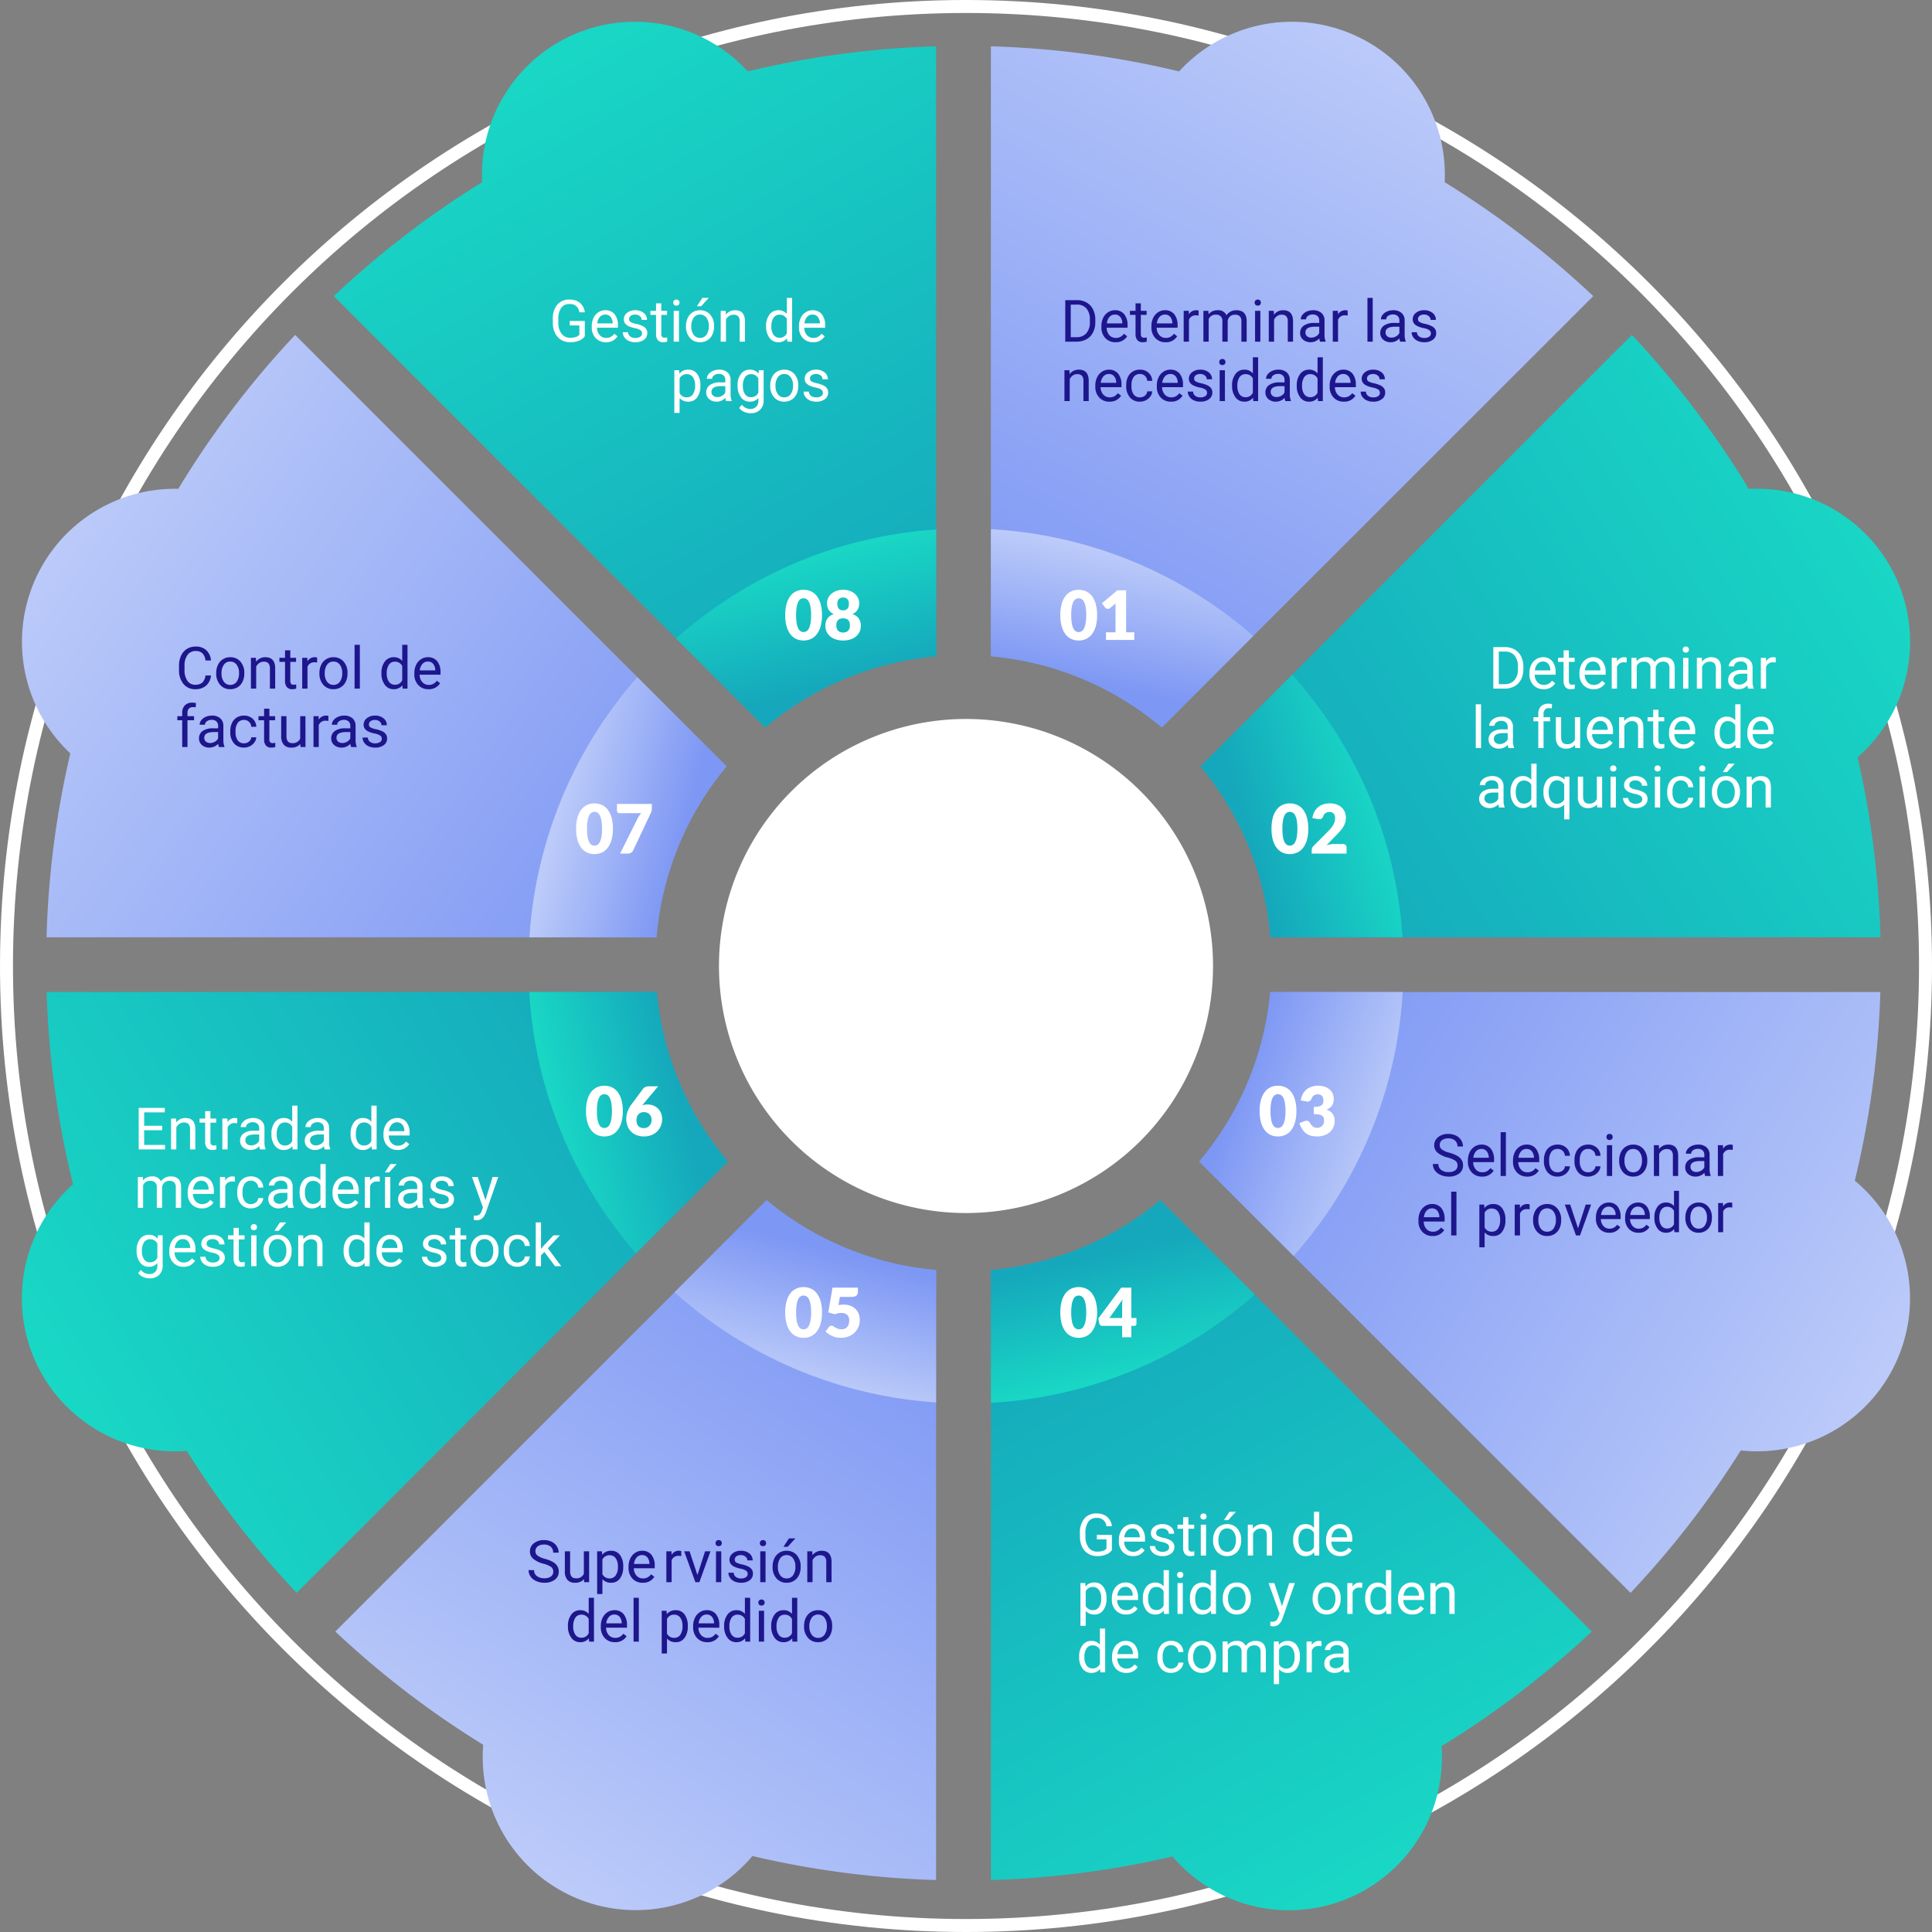 <svg xmlns="http://www.w3.org/2000/svg" xmlns:xlink="http://www.w3.org/1999/xlink" width="595.539" height="595.54" viewBox="0 0 595.539 595.54"><rect x="0" y="0" width="595.539" height="595.54" fill="#808080" stroke="none"/><defs><linearGradient id="a" x1="0.007" y1="0.606" x2="0.917" y2="0.137" gradientUnits="objectBoundingBox"><stop offset="0" stop-color="#19d8c5"/><stop offset="1" stop-color="#15a8bc"/></linearGradient><linearGradient id="b" x1="1.014" y1="0.382" x2="0.062" y2="0.869" xlink:href="#a"/><linearGradient id="c" x1="0.601" y1="0.995" x2="0.171" y2="0.094" xlink:href="#a"/><linearGradient id="d" x1="0.396" y1="0.003" x2="0.864" y2="0.943" xlink:href="#a"/><linearGradient id="e" x1="0.003" y1="0.376" x2="0.944" y2="0.936" gradientUnits="objectBoundingBox"><stop offset="0" stop-color="#bccbf9"/><stop offset="1" stop-color="#7d97f4"/></linearGradient><linearGradient id="f" x1="0.383" y1="0.988" x2="0.896" y2="0.088" xlink:href="#e"/><linearGradient id="g" x1="0.995" y1="0.608" x2="0.063" y2="0.135" xlink:href="#e"/><linearGradient id="h" x1="0.607" y1="-0.013" x2="0.149" y2="0.948" xlink:href="#e"/><linearGradient id="i" x1="0.898" y1="0.574" x2="0.227" y2="0.274" xlink:href="#e"/><linearGradient id="j" x1="0.541" y1="0.871" x2="0.366" y2="0.289" xlink:href="#a"/><linearGradient id="k" x1="0.449" y1="0.88" x2="0.655" y2="0.27" xlink:href="#e"/><linearGradient id="l" x1="0.13" y1="0.542" x2="0.745" y2="0.357" xlink:href="#a"/><linearGradient id="m" x1="0.162" y1="0.462" x2="0.765" y2="0.663" xlink:href="#e"/><linearGradient id="n" x1="0.454" y1="0.131" x2="0.657" y2="0.765" xlink:href="#a"/><linearGradient id="o" x1="0.537" y1="0.132" x2="0.365" y2="0.776" xlink:href="#e"/><linearGradient id="p" x1="0.883" y1="0.44" x2="0.266" y2="0.675" xlink:href="#a"/></defs><g transform="translate(-385 -5047.46)"><path d="M295.77,0c163.349,0,295.77,132.421,295.77,295.77s-132.421,295.77-295.77,295.77S0,459.119,0,295.77,132.421,0,295.77,0Z" transform="translate(387 5049.46)" fill="none" stroke="#fff" stroke-width="4"/><path d="M213.407,211.05H25.356A282.628,282.628,0,0,0,33.493,270.3,47.142,47.142,0,0,0,68.53,352.492a283.345,283.345,0,0,0,33.891,43.769L235.36,263.307a94.651,94.651,0,0,1-21.953-52.257Z" transform="translate(374.024 5142.195)" fill="url(#a)"/><path d="M470.6,154.391a47.188,47.188,0,0,0-45.906-28.548A283.951,283.951,0,0,0,388.664,78.38L255.71,211.35a94.484,94.484,0,0,1,21.556,52.7H465.3a283.63,283.63,0,0,0-7.068-55.493A47.173,47.173,0,0,0,470.6,154.391Z" transform="translate(499.361 5072.327)" fill="url(#b)"/><path d="M398.576,386.044,265.621,253.09a94.514,94.514,0,0,1-52.241,21.525V462.651a282.79,282.79,0,0,0,55.982-7.267,47.158,47.158,0,0,0,82.927-34.013,283.663,283.663,0,0,0,46.288-35.326Z" transform="translate(477.068 5164.334)" fill="url(#c)"/><path d="M208.3,30.449A47.158,47.158,0,0,0,126.423,64.6,284.321,284.321,0,0,0,80.7,99.713L213.654,232.667a94.5,94.5,0,0,1,52.7-21.938V22.709a282.914,282.914,0,0,0-58.058,7.74Z" transform="translate(407.195 5039.025)" fill="url(#d)"/><path d="M101.937,78.38a283.587,283.587,0,0,0-36.013,47.432,47.158,47.158,0,0,0-33.281,81.553,282.428,282.428,0,0,0-7.328,56.684h188.02a94.483,94.483,0,0,1,21.587-52.7Z" transform="translate(374.035 5072.327)" fill="url(#e)"/><path d="M266.2,274.616a94.468,94.468,0,0,1-52.241-21.526L81,386.044a283.744,283.744,0,0,0,45.6,34.914,47.158,47.158,0,0,0,82.988,34.288,283.176,283.176,0,0,0,56.608,7.4Z" transform="translate(407.354 5164.334)" fill="url(#f)"/><path d="M470.741,286.924a46.9,46.9,0,0,0-13.221-17.709A282.953,282.953,0,0,0,465.4,211.05H277.347a94.544,94.544,0,0,1-21.907,52.257L388.394,396.261a284.178,284.178,0,0,0,33.983-43.891,47.158,47.158,0,0,0,48.364-65.447Z" transform="translate(499.219 5142.195)" fill="url(#g)"/><path d="M353.255,64.6a47.158,47.158,0,0,0-81.873-34.151,282.915,282.915,0,0,0-58.012-7.74v188.02a94.544,94.544,0,0,1,52.7,21.938L399.054,99.713a284.2,284.2,0,0,0-45.8-35.113Z" transform="translate(477.063 5039.025)" fill="url(#h)"/><path d="M76.148,0A76.148,76.148,0,1,1,0,76.148,76.148,76.148,0,0,1,76.148,0Z" transform="translate(606.621 5269.082)" fill="#fff"/><path d="M318.154,211.05H277.347a94.544,94.544,0,0,1-21.907,52.257l29.1,29.1a134.344,134.344,0,0,0,33.616-81.354Z" transform="translate(499.219 5142.195)" fill="url(#i)"/><path d="M294.719,282.188l-29.1-29.1a94.514,94.514,0,0,1-52.241,21.525v40.929a134.343,134.343,0,0,0,81.339-33.357Z" transform="translate(477.068 5164.334)" fill="url(#j)"/><path d="M149.5,281.47a134.252,134.252,0,0,0,80.621,33.952V274.616A94.468,94.468,0,0,1,177.88,253.09Z" transform="translate(443.428 5164.334)" fill="url(#k)"/><path d="M153.069,291.58l28.273-28.273A94.651,94.651,0,0,1,159.45,211.05H120.17A134.221,134.221,0,0,0,153.069,291.58Z" transform="translate(427.981 5142.195)" fill="url(#l)"/><path d="M120.2,227.659h39.173a94.483,94.483,0,0,1,21.587-52.7L153.481,147.48A134.344,134.344,0,0,0,120.2,227.659Z" transform="translate(427.997 5108.717)" fill="url(#m)"/><path d="M149.81,151.225,177.289,178.7a94.5,94.5,0,0,1,52.7-21.938v-39.1A134.145,134.145,0,0,0,149.81,151.225Z" transform="translate(443.591 5093.018)" fill="url(#n)"/><path d="M213.38,117.6v39.173a94.544,94.544,0,0,1,52.7,21.938l28.166-28.182A134.344,134.344,0,0,0,213.38,117.6Z" transform="translate(477.068 5092.981)" fill="url(#o)"/><path d="M283.983,147,255.71,175.288a94.483,94.483,0,0,1,21.556,52.623h40.7A134.343,134.343,0,0,0,283.983,147Z" transform="translate(499.361 5108.464)" fill="url(#p)"/><path d="M11.76-7.655a12.441,12.441,0,0,1-.431,3.476,7.133,7.133,0,0,1-1.192,2.436A4.806,4.806,0,0,1,8.332-.3,5.426,5.426,0,0,1,6.069.168,5.355,5.355,0,0,1,3.817-.3a4.786,4.786,0,0,1-1.79-1.439A7.123,7.123,0,0,1,.845-4.179,12.586,12.586,0,0,1,.42-7.655,12.586,12.586,0,0,1,.845-11.13a7.123,7.123,0,0,1,1.181-2.436A4.737,4.737,0,0,1,3.817-15a5.406,5.406,0,0,1,2.252-.467A5.478,5.478,0,0,1,8.332-15a4.758,4.758,0,0,1,1.806,1.433A7.133,7.133,0,0,1,11.33-11.13,12.441,12.441,0,0,1,11.76-7.655Zm-3.36,0a13.867,13.867,0,0,0-.2-2.6,5.327,5.327,0,0,0-.53-1.591,1.923,1.923,0,0,0-.751-.793,1.847,1.847,0,0,0-.851-.215,1.816,1.816,0,0,0-.845.215,1.876,1.876,0,0,0-.735.793,5.466,5.466,0,0,0-.514,1.591,14.233,14.233,0,0,0-.194,2.6,14.216,14.216,0,0,0,.194,2.6A5.539,5.539,0,0,0,4.489-3.46a1.872,1.872,0,0,0,.735.8,1.816,1.816,0,0,0,.845.215,1.847,1.847,0,0,0,.851-.215,1.918,1.918,0,0,0,.751-.8A5.4,5.4,0,0,0,8.2-5.051,13.85,13.85,0,0,0,8.4-7.655Zm14.815,5.3V0H14.5V-2.352h2.94V-10.07q0-.294.01-.593t.031-.6L15.74-9.818a1.023,1.023,0,0,1-.457.215,1.238,1.238,0,0,1-.425,0,1,1,0,0,1-.357-.136.8.8,0,0,1-.231-.2l-1.029-1.365,4.767-4H20.7V-2.352Z" transform="translate(711.425 5244.726)" fill="#fff"/><path d="M11.76-7.655a12.441,12.441,0,0,1-.431,3.476,7.133,7.133,0,0,1-1.192,2.436A4.806,4.806,0,0,1,8.332-.3,5.426,5.426,0,0,1,6.069.168,5.355,5.355,0,0,1,3.817-.3a4.786,4.786,0,0,1-1.79-1.439A7.123,7.123,0,0,1,.845-4.179,12.586,12.586,0,0,1,.42-7.655,12.586,12.586,0,0,1,.845-11.13a7.123,7.123,0,0,1,1.181-2.436A4.737,4.737,0,0,1,3.817-15a5.406,5.406,0,0,1,2.252-.467A5.478,5.478,0,0,1,8.332-15a4.758,4.758,0,0,1,1.806,1.433A7.133,7.133,0,0,1,11.33-11.13,12.441,12.441,0,0,1,11.76-7.655Zm-3.36,0a13.867,13.867,0,0,0-.2-2.6,5.327,5.327,0,0,0-.53-1.591,1.923,1.923,0,0,0-.751-.793,1.847,1.847,0,0,0-.851-.215,1.816,1.816,0,0,0-.845.215,1.876,1.876,0,0,0-.735.793,5.466,5.466,0,0,0-.514,1.591,14.233,14.233,0,0,0-.194,2.6,14.216,14.216,0,0,0,.194,2.6A5.539,5.539,0,0,0,4.489-3.46a1.872,1.872,0,0,0,.735.8,1.816,1.816,0,0,0,.845.215,1.847,1.847,0,0,0,.851-.215,1.918,1.918,0,0,0,.751-.8A5.4,5.4,0,0,0,8.2-5.051,13.85,13.85,0,0,0,8.4-7.655Zm9.87,5.366a2.425,2.425,0,0,0,.945-.168,1.8,1.8,0,0,0,.656-.457,1.808,1.808,0,0,0,.378-.683,2.869,2.869,0,0,0,.121-.845,3.634,3.634,0,0,0-.105-.9,1.747,1.747,0,0,0-.346-.7,1.6,1.6,0,0,0-.646-.452,2.7,2.7,0,0,0-1-.163,2.7,2.7,0,0,0-1,.163,1.6,1.6,0,0,0-.646.452,1.747,1.747,0,0,0-.346.7,3.633,3.633,0,0,0-.105.9,2.869,2.869,0,0,0,.121.845,1.808,1.808,0,0,0,.378.683,1.8,1.8,0,0,0,.651.457A2.416,2.416,0,0,0,18.27-2.289Zm0-10.8a1.949,1.949,0,0,0-.83.158,1.58,1.58,0,0,0-.551.415,1.579,1.579,0,0,0-.31.593,2.547,2.547,0,0,0-.094.693,4.062,4.062,0,0,0,.073.777,1.791,1.791,0,0,0,.273.672,1.442,1.442,0,0,0,.546.472,1.946,1.946,0,0,0,.892.179,1.946,1.946,0,0,0,.892-.179,1.443,1.443,0,0,0,.546-.472,1.791,1.791,0,0,0,.273-.672,4.062,4.062,0,0,0,.073-.777,2.547,2.547,0,0,0-.094-.693,1.579,1.579,0,0,0-.31-.593,1.569,1.569,0,0,0-.557-.415A1.957,1.957,0,0,0,18.27-13.094ZM21.158-7.98a4.534,4.534,0,0,1,1.171.6,3.274,3.274,0,0,1,.8.819,3.361,3.361,0,0,1,.457,1.013,4.527,4.527,0,0,1,.147,1.171,4.349,4.349,0,0,1-.394,1.869,4.082,4.082,0,0,1-1.113,1.433A5.186,5.186,0,0,1,20.5-.157,7.215,7.215,0,0,1,18.27.168a7.215,7.215,0,0,1-2.226-.326,5.186,5.186,0,0,1-1.727-.919A4.082,4.082,0,0,1,13.2-2.51a4.349,4.349,0,0,1-.394-1.869,4.527,4.527,0,0,1,.147-1.171,3.361,3.361,0,0,1,.457-1.013,3.274,3.274,0,0,1,.8-.819,4.534,4.534,0,0,1,1.171-.6,3.423,3.423,0,0,1-1.554-1.307,3.759,3.759,0,0,1-.515-2.011,3.753,3.753,0,0,1,.368-1.654,3.952,3.952,0,0,1,1.029-1.318,4.987,4.987,0,0,1,1.57-.877,5.946,5.946,0,0,1,1.99-.32,5.946,5.946,0,0,1,1.99.32,4.987,4.987,0,0,1,1.57.877,3.952,3.952,0,0,1,1.029,1.318,3.753,3.753,0,0,1,.368,1.654,3.759,3.759,0,0,1-.515,2.011A3.423,3.423,0,0,1,21.158-7.98Z" transform="translate(626.62 5244.726)" fill="#fff"/><path d="M11.76-7.655a12.441,12.441,0,0,1-.431,3.476,7.133,7.133,0,0,1-1.192,2.436A4.806,4.806,0,0,1,8.332-.3,5.426,5.426,0,0,1,6.069.168,5.355,5.355,0,0,1,3.817-.3a4.786,4.786,0,0,1-1.79-1.439A7.123,7.123,0,0,1,.845-4.179,12.586,12.586,0,0,1,.42-7.655,12.586,12.586,0,0,1,.845-11.13a7.123,7.123,0,0,1,1.181-2.436A4.737,4.737,0,0,1,3.817-15a5.406,5.406,0,0,1,2.252-.467A5.478,5.478,0,0,1,8.332-15a4.758,4.758,0,0,1,1.806,1.433A7.133,7.133,0,0,1,11.33-11.13,12.441,12.441,0,0,1,11.76-7.655Zm-3.36,0a13.867,13.867,0,0,0-.2-2.6,5.327,5.327,0,0,0-.53-1.591,1.923,1.923,0,0,0-.751-.793,1.847,1.847,0,0,0-.851-.215,1.816,1.816,0,0,0-.845.215,1.876,1.876,0,0,0-.735.793,5.466,5.466,0,0,0-.514,1.591,14.233,14.233,0,0,0-.194,2.6,14.216,14.216,0,0,0,.194,2.6A5.539,5.539,0,0,0,4.489-3.46a1.872,1.872,0,0,0,.735.8,1.816,1.816,0,0,0,.845.215,1.847,1.847,0,0,0,.851-.215,1.918,1.918,0,0,0,.751-.8A5.4,5.4,0,0,0,8.2-5.051,13.85,13.85,0,0,0,8.4-7.655ZM19.478-5.943v-3.99q0-.367.026-.793t.079-.887L15.54-5.943Zm4.41,0v1.827a.6.6,0,0,1-.163.42.6.6,0,0,1-.467.179h-.945V0H19.478V-3.518H13.325a.884.884,0,0,1-.551-.189.8.8,0,0,1-.31-.473l-.336-1.606L19.2-15.3h3.108v9.355Z" transform="translate(711.425 5459.675)" fill="#fff"/><path d="M11.76-7.655a12.441,12.441,0,0,1-.431,3.476,7.133,7.133,0,0,1-1.192,2.436A4.806,4.806,0,0,1,8.332-.3,5.426,5.426,0,0,1,6.069.168,5.355,5.355,0,0,1,3.817-.3a4.786,4.786,0,0,1-1.79-1.439A7.123,7.123,0,0,1,.845-4.179,12.586,12.586,0,0,1,.42-7.655,12.586,12.586,0,0,1,.845-11.13a7.123,7.123,0,0,1,1.181-2.436A4.737,4.737,0,0,1,3.817-15a5.406,5.406,0,0,1,2.252-.467A5.478,5.478,0,0,1,8.332-15a4.758,4.758,0,0,1,1.806,1.433A7.133,7.133,0,0,1,11.33-11.13,12.441,12.441,0,0,1,11.76-7.655Zm-3.36,0a13.867,13.867,0,0,0-.2-2.6,5.327,5.327,0,0,0-.53-1.591,1.923,1.923,0,0,0-.751-.793,1.847,1.847,0,0,0-.851-.215,1.816,1.816,0,0,0-.845.215,1.876,1.876,0,0,0-.735.793,5.466,5.466,0,0,0-.514,1.591,14.233,14.233,0,0,0-.194,2.6,14.216,14.216,0,0,0,.194,2.6A5.539,5.539,0,0,0,4.489-3.46a1.872,1.872,0,0,0,.735.8,1.816,1.816,0,0,0,.845.215,1.847,1.847,0,0,0,.851-.215,1.918,1.918,0,0,0,.751-.8A5.4,5.4,0,0,0,8.2-5.051,13.85,13.85,0,0,0,8.4-7.655Zm4.7-3.276a5.744,5.744,0,0,1,.646-2,4.8,4.8,0,0,1,1.187-1.417,4.814,4.814,0,0,1,1.622-.845,6.707,6.707,0,0,1,1.964-.278,5.886,5.886,0,0,1,2.016.32,4.51,4.51,0,0,1,1.491.866,3.656,3.656,0,0,1,.924,1.265,3.741,3.741,0,0,1,.315,1.517,4.974,4.974,0,0,1-.147,1.276,2.923,2.923,0,0,1-.436.956,2.654,2.654,0,0,1-.714.682A4.386,4.386,0,0,1,21-8.117a3.414,3.414,0,0,1,2.541,3.465A4.782,4.782,0,0,1,23.1-2.531a4.362,4.362,0,0,1-1.181,1.5,5.054,5.054,0,0,1-1.717.9,6.913,6.913,0,0,1-2.037.3,7.273,7.273,0,0,1-1.943-.236A4.473,4.473,0,0,1,14.711-.8a4.868,4.868,0,0,1-1.16-1.276,8.557,8.557,0,0,1-.866-1.848l1.449-.588a1.809,1.809,0,0,1,1.05-.116.985.985,0,0,1,.693.483,3.812,3.812,0,0,0,1,1.265,2.03,2.03,0,0,0,1.244.394,2.279,2.279,0,0,0,.95-.184,2.071,2.071,0,0,0,.672-.473,1.96,1.96,0,0,0,.4-.656,2.126,2.126,0,0,0,.136-.746,5.225,5.225,0,0,0-.068-.887,1.159,1.159,0,0,0-.383-.677,2.166,2.166,0,0,0-.95-.436A7.983,7.983,0,0,0,17.115-6.7V-8.946a6.572,6.572,0,0,0,1.543-.147,2.361,2.361,0,0,0,.908-.4,1.22,1.22,0,0,0,.425-.625,2.936,2.936,0,0,0,.1-.808,2.021,2.021,0,0,0-.436-1.391,1.69,1.69,0,0,0-1.328-.488,1.948,1.948,0,0,0-1.223.383,1.963,1.963,0,0,0-.688.95,1.368,1.368,0,0,1-.578.766,1.653,1.653,0,0,1-1.019.084Z" transform="translate(772.856 5397.603)" fill="#fff"/><path d="M11.76-7.655a12.441,12.441,0,0,1-.431,3.476,7.133,7.133,0,0,1-1.192,2.436A4.806,4.806,0,0,1,8.332-.3,5.426,5.426,0,0,1,6.069.168,5.355,5.355,0,0,1,3.817-.3a4.786,4.786,0,0,1-1.79-1.439A7.123,7.123,0,0,1,.845-4.179,12.586,12.586,0,0,1,.42-7.655,12.586,12.586,0,0,1,.845-11.13a7.123,7.123,0,0,1,1.181-2.436A4.737,4.737,0,0,1,3.817-15a5.406,5.406,0,0,1,2.252-.467A5.478,5.478,0,0,1,8.332-15a4.758,4.758,0,0,1,1.806,1.433A7.133,7.133,0,0,1,11.33-11.13,12.441,12.441,0,0,1,11.76-7.655Zm-3.36,0a13.867,13.867,0,0,0-.2-2.6,5.327,5.327,0,0,0-.53-1.591,1.923,1.923,0,0,0-.751-.793,1.847,1.847,0,0,0-.851-.215,1.816,1.816,0,0,0-.845.215,1.876,1.876,0,0,0-.735.793,5.466,5.466,0,0,0-.514,1.591,14.233,14.233,0,0,0-.194,2.6,14.216,14.216,0,0,0,.194,2.6A5.539,5.539,0,0,0,4.489-3.46a1.872,1.872,0,0,0,.735.8,1.816,1.816,0,0,0,.845.215,1.847,1.847,0,0,0,.851-.215,1.918,1.918,0,0,0,.751-.8A5.4,5.4,0,0,0,8.2-5.051,13.85,13.85,0,0,0,8.4-7.655ZM18.249-2.4a2.336,2.336,0,0,0,.94-.189,2.273,2.273,0,0,0,.751-.52,2.487,2.487,0,0,0,.5-.777,2.526,2.526,0,0,0,.184-.971,2.976,2.976,0,0,0-.173-1.05,2.147,2.147,0,0,0-.488-.777,2.114,2.114,0,0,0-.761-.483,2.8,2.8,0,0,0-.992-.168,2.3,2.3,0,0,0-.9.173,2.021,2.021,0,0,0-.709.5,2.338,2.338,0,0,0-.467.777,2.9,2.9,0,0,0-.168,1.019A3.516,3.516,0,0,0,16.1-3.854a2.084,2.084,0,0,0,.42.777,1.84,1.84,0,0,0,.714.5A2.721,2.721,0,0,0,18.249-2.4Zm-.525-7.014a4.675,4.675,0,0,1,1.638-.273A5.089,5.089,0,0,1,21-9.418a4.185,4.185,0,0,1,1.449.84,4.207,4.207,0,0,1,1.034,1.433A4.9,4.9,0,0,1,23.877-5.1a5.245,5.245,0,0,1-.4,2.032,5.056,5.056,0,0,1-1.129,1.68A5.355,5.355,0,0,1,20.59-.252a5.976,5.976,0,0,1-2.278.42,6.19,6.19,0,0,1-2.3-.4,4.918,4.918,0,0,1-1.727-1.129A4.846,4.846,0,0,1,13.2-3.1a6.343,6.343,0,0,1-.373-2.216A7.679,7.679,0,0,1,14.574-9.9l3.444-4.652a1.957,1.957,0,0,1,.7-.525,2.374,2.374,0,0,1,1.045-.22h2.9L18.123-9.881Z" transform="translate(565.219 5397.603)" fill="#fff"/><path d="M11.76-7.655a12.441,12.441,0,0,1-.431,3.476,7.133,7.133,0,0,1-1.192,2.436A4.806,4.806,0,0,1,8.332-.3,5.426,5.426,0,0,1,6.069.168,5.355,5.355,0,0,1,3.817-.3a4.786,4.786,0,0,1-1.79-1.439A7.123,7.123,0,0,1,.845-4.179,12.586,12.586,0,0,1,.42-7.655,12.586,12.586,0,0,1,.845-11.13a7.123,7.123,0,0,1,1.181-2.436A4.737,4.737,0,0,1,3.817-15a5.406,5.406,0,0,1,2.252-.467A5.478,5.478,0,0,1,8.332-15a4.758,4.758,0,0,1,1.806,1.433A7.133,7.133,0,0,1,11.33-11.13,12.441,12.441,0,0,1,11.76-7.655Zm-3.36,0a13.867,13.867,0,0,0-.2-2.6,5.327,5.327,0,0,0-.53-1.591,1.923,1.923,0,0,0-.751-.793,1.847,1.847,0,0,0-.851-.215,1.816,1.816,0,0,0-.845.215,1.876,1.876,0,0,0-.735.793,5.466,5.466,0,0,0-.514,1.591,14.233,14.233,0,0,0-.194,2.6,14.216,14.216,0,0,0,.194,2.6A5.539,5.539,0,0,0,4.489-3.46a1.872,1.872,0,0,0,.735.8,1.816,1.816,0,0,0,.845.215,1.847,1.847,0,0,0,.851-.215,1.918,1.918,0,0,0,.751-.8A5.4,5.4,0,0,0,8.2-5.051,13.85,13.85,0,0,0,8.4-7.655ZM22.428-2.94a1.156,1.156,0,0,1,.829.289,1,1,0,0,1,.3.761V0H12.81V-1.05a1.91,1.91,0,0,1,.126-.651,1.57,1.57,0,0,1,.441-.63l4.41-4.442a14.622,14.622,0,0,0,.987-1.081,6.7,6.7,0,0,0,.693-1.013,4.617,4.617,0,0,0,.41-1,3.981,3.981,0,0,0,.136-1.055,2.038,2.038,0,0,0-.436-1.4,1.69,1.69,0,0,0-1.328-.488,1.948,1.948,0,0,0-1.223.383,1.963,1.963,0,0,0-.688.95,1.368,1.368,0,0,1-.578.766,1.653,1.653,0,0,1-1.018.084l-1.722-.3a5.744,5.744,0,0,1,.646-2,4.8,4.8,0,0,1,1.186-1.417,4.814,4.814,0,0,1,1.622-.845,6.707,6.707,0,0,1,1.963-.278,5.938,5.938,0,0,1,2.042.331,4.572,4.572,0,0,1,1.549.919,3.956,3.956,0,0,1,.982,1.4,4.584,4.584,0,0,1,.341,1.79,4.92,4.92,0,0,1-.236,1.554,6.122,6.122,0,0,1-.646,1.36,9.5,9.5,0,0,1-.95,1.249q-.541.6-1.15,1.223L17.378-2.572a8.741,8.741,0,0,1,1.145-.273,6.416,6.416,0,0,1,1.05-.094Z" transform="translate(776.521 5310.569)" fill="#fff"/><path d="M11.76-7.655a12.441,12.441,0,0,1-.431,3.476,7.133,7.133,0,0,1-1.192,2.436A4.806,4.806,0,0,1,8.332-.3,5.426,5.426,0,0,1,6.069.168,5.355,5.355,0,0,1,3.817-.3a4.786,4.786,0,0,1-1.79-1.439A7.123,7.123,0,0,1,.845-4.179,12.586,12.586,0,0,1,.42-7.655,12.586,12.586,0,0,1,.845-11.13a7.123,7.123,0,0,1,1.181-2.436A4.737,4.737,0,0,1,3.817-15a5.406,5.406,0,0,1,2.252-.467A5.478,5.478,0,0,1,8.332-15a4.758,4.758,0,0,1,1.806,1.433A7.133,7.133,0,0,1,11.33-11.13,12.441,12.441,0,0,1,11.76-7.655Zm-3.36,0a13.867,13.867,0,0,0-.2-2.6,5.327,5.327,0,0,0-.53-1.591,1.923,1.923,0,0,0-.751-.793,1.847,1.847,0,0,0-.851-.215,1.816,1.816,0,0,0-.845.215,1.876,1.876,0,0,0-.735.793,5.466,5.466,0,0,0-.514,1.591,14.233,14.233,0,0,0-.194,2.6,14.216,14.216,0,0,0,.194,2.6A5.539,5.539,0,0,0,4.489-3.46a1.872,1.872,0,0,0,.735.8,1.816,1.816,0,0,0,.845.215,1.847,1.847,0,0,0,.851-.215,1.918,1.918,0,0,0,.751-.8A5.4,5.4,0,0,0,8.2-5.051,13.85,13.85,0,0,0,8.4-7.655ZM23.762-15.3v1.365a2.916,2.916,0,0,1-.137.982,6.149,6.149,0,0,1-.262.625L18.049-1.071a2.195,2.195,0,0,1-.625.756A1.7,1.7,0,0,1,16.348,0H13.976l5.46-10.952q.242-.441.488-.8a5.717,5.717,0,0,1,.551-.688H13.745a.683.683,0,0,1-.278-.058.752.752,0,0,1-.231-.158.835.835,0,0,1-.163-.231.613.613,0,0,1-.063-.268V-15.3Z" transform="translate(562.166 5310.569)" fill="#fff"/><path d="M11.76-7.655a12.441,12.441,0,0,1-.431,3.476,7.133,7.133,0,0,1-1.192,2.436A4.806,4.806,0,0,1,8.332-.3,5.426,5.426,0,0,1,6.069.168,5.355,5.355,0,0,1,3.817-.3a4.786,4.786,0,0,1-1.79-1.439A7.123,7.123,0,0,1,.845-4.179,12.586,12.586,0,0,1,.42-7.655,12.586,12.586,0,0,1,.845-11.13a7.123,7.123,0,0,1,1.181-2.436A4.737,4.737,0,0,1,3.817-15a5.406,5.406,0,0,1,2.252-.467A5.478,5.478,0,0,1,8.332-15a4.758,4.758,0,0,1,1.806,1.433A7.133,7.133,0,0,1,11.33-11.13,12.441,12.441,0,0,1,11.76-7.655Zm-3.36,0a13.867,13.867,0,0,0-.2-2.6,5.327,5.327,0,0,0-.53-1.591,1.923,1.923,0,0,0-.751-.793,1.847,1.847,0,0,0-.851-.215,1.816,1.816,0,0,0-.845.215,1.876,1.876,0,0,0-.735.793,5.466,5.466,0,0,0-.514,1.591,14.233,14.233,0,0,0-.194,2.6,14.216,14.216,0,0,0,.194,2.6A5.539,5.539,0,0,0,4.489-3.46a1.872,1.872,0,0,0,.735.8,1.816,1.816,0,0,0,.845.215,1.847,1.847,0,0,0,.851-.215,1.918,1.918,0,0,0,.751-.8A5.4,5.4,0,0,0,8.2-5.051,13.85,13.85,0,0,0,8.4-7.655Zm8.442-2.258a7.362,7.362,0,0,1,.83-.115q.4-.031.777-.032a5.738,5.738,0,0,1,2.132.368,4.494,4.494,0,0,1,1.554,1,4.164,4.164,0,0,1,.95,1.491,5.185,5.185,0,0,1,.32,1.832,5.617,5.617,0,0,1-.436,2.242,5.211,5.211,0,0,1-1.213,1.748A5.449,5.449,0,0,1,19.9-.236a6.654,6.654,0,0,1-2.357.4A6.264,6.264,0,0,1,16.123.011a6.855,6.855,0,0,1-1.271-.425,6.8,6.8,0,0,1-1.1-.62,7.253,7.253,0,0,1-.913-.751L13.85-3.129a1.1,1.1,0,0,1,.368-.32.957.957,0,0,1,.451-.11,1.1,1.1,0,0,1,.593.173l.609.378a4.531,4.531,0,0,0,.772.373,3.087,3.087,0,0,0,1.092.168,2.62,2.62,0,0,0,1.113-.215,2,2,0,0,0,.751-.588,2.4,2.4,0,0,0,.42-.872,4.174,4.174,0,0,0,.131-1.066,2.2,2.2,0,0,0-.63-1.7,2.532,2.532,0,0,0-1.785-.583,5.46,5.46,0,0,0-2.016.389L13.7-7.644,15-15.3h7.833v1.344a1.685,1.685,0,0,1-.105.609,1.239,1.239,0,0,1-.331.478,1.518,1.518,0,0,1-.593.315,3.094,3.094,0,0,1-.882.11H17.273Z" transform="translate(626.62 5459.675)" fill="#fff"/><path d="M1.485,0V-12.8H5.1a5.815,5.815,0,0,1,2.953.738,4.993,4.993,0,0,1,1.982,2.1,6.837,6.837,0,0,1,.708,3.129v.817a6.861,6.861,0,0,1-.7,3.173,4.915,4.915,0,0,1-2,2.092A6.185,6.185,0,0,1,5.027,0ZM3.173-11.417V-1.38H4.948A3.863,3.863,0,0,0,7.985-2.594,5.016,5.016,0,0,0,9.07-6.051V-6.8A5.1,5.1,0,0,0,8.046-10.19a3.644,3.644,0,0,0-2.9-1.227ZM16.98.176a4.155,4.155,0,0,1-3.146-1.27,4.714,4.714,0,0,1-1.213-3.4v-.3a5.707,5.707,0,0,1,.541-2.527,4.217,4.217,0,0,1,1.512-1.74,3.8,3.8,0,0,1,2.1-.628,3.562,3.562,0,0,1,2.883,1.222,5.289,5.289,0,0,1,1.028,3.5v.677H14.247a3.38,3.38,0,0,0,.822,2.272,2.583,2.583,0,0,0,2,.866A2.832,2.832,0,0,0,18.527-1.5a3.666,3.666,0,0,0,1.046-.932l.993.773A3.993,3.993,0,0,1,16.98.176Zm-.2-8.525a2.169,2.169,0,0,0-1.652.716A3.482,3.482,0,0,0,14.3-5.625h4.764v-.123a3.1,3.1,0,0,0-.668-1.92A2.042,2.042,0,0,0,16.778-8.35Zm8-3.463v2.3h1.775v1.257H24.776v5.9a1.32,1.32,0,0,0,.237.858,1,1,0,0,0,.809.286A3.937,3.937,0,0,0,26.6-1.31V0a4.742,4.742,0,0,1-1.248.175A2.025,2.025,0,0,1,23.7-.483a2.832,2.832,0,0,1-.554-1.872v-5.9H21.419V-9.51H23.15v-2.3ZM32.4.176a4.155,4.155,0,0,1-3.146-1.27,4.714,4.714,0,0,1-1.213-3.4v-.3a5.707,5.707,0,0,1,.541-2.527,4.217,4.217,0,0,1,1.512-1.74,3.8,3.8,0,0,1,2.1-.628,3.562,3.562,0,0,1,2.883,1.222,5.289,5.289,0,0,1,1.028,3.5v.677H29.663a3.38,3.38,0,0,0,.822,2.272,2.583,2.583,0,0,0,2,.866A2.832,2.832,0,0,0,33.943-1.5a3.666,3.666,0,0,0,1.046-.932l.993.773A3.993,3.993,0,0,1,32.4.176Zm-.2-8.525a2.169,2.169,0,0,0-1.652.716,3.482,3.482,0,0,0-.826,2.008h4.764v-.123a3.1,3.1,0,0,0-.668-1.92A2.042,2.042,0,0,0,32.194-8.35Zm10.389.3a4.873,4.873,0,0,0-.8-.062A2.143,2.143,0,0,0,39.612-6.75V0H37.986V-9.51h1.582l.026,1.1a2.532,2.532,0,0,1,2.268-1.274,1.661,1.661,0,0,1,.721.123ZM45.606-9.51l.044,1.055a3.512,3.512,0,0,1,2.821-1.23,2.719,2.719,0,0,1,2.716,1.529,3.6,3.6,0,0,1,1.235-1.107,3.647,3.647,0,0,1,1.8-.422q3.129,0,3.182,3.313V0H55.775V-6.275A2.184,2.184,0,0,0,55.31-7.8a2.051,2.051,0,0,0-1.564-.505,2.156,2.156,0,0,0-1.5.541,2.193,2.193,0,0,0-.694,1.455V0H49.913V-6.231a1.814,1.814,0,0,0-2.03-2.074,2.175,2.175,0,0,0-2.188,1.362V0H44.068V-9.51ZM61.62,0H59.994V-9.51H61.62ZM59.862-12.032A.971.971,0,0,1,60.1-12.7a.907.907,0,0,1,.716-.272.922.922,0,0,1,.721.272.96.96,0,0,1,.246.668.929.929,0,0,1-.246.659.938.938,0,0,1-.721.264.924.924,0,0,1-.716-.264A.938.938,0,0,1,59.862-12.032Zm5.9,2.522.053,1.2A3.465,3.465,0,0,1,68.66-9.686q3.015,0,3.041,3.4V0H70.075V-6.293a2.189,2.189,0,0,0-.47-1.521,1.884,1.884,0,0,0-1.437-.492,2.347,2.347,0,0,0-1.389.422,2.865,2.865,0,0,0-.932,1.107V0H64.222V-9.51ZM80.024,0A3.416,3.416,0,0,1,79.8-1,3.628,3.628,0,0,1,77.089.176a3.357,3.357,0,0,1-2.307-.8,2.573,2.573,0,0,1-.9-2.017A2.688,2.688,0,0,1,75.01-4.944a5.325,5.325,0,0,1,3.177-.822H79.77v-.747a1.826,1.826,0,0,0-.51-1.358,2.049,2.049,0,0,0-1.5-.505,2.371,2.371,0,0,0-1.459.439,1.3,1.3,0,0,0-.589,1.063H74.074a2.244,2.244,0,0,1,.505-1.375A3.449,3.449,0,0,1,75.951-9.3a4.613,4.613,0,0,1,1.9-.387,3.759,3.759,0,0,1,2.575.822A2.964,2.964,0,0,1,81.4-6.6v4.377a5.351,5.351,0,0,0,.334,2.083V0Zm-2.7-1.239a2.858,2.858,0,0,0,1.45-.4,2.392,2.392,0,0,0,.993-1.028V-4.614H78.5q-2.988,0-2.988,1.749a1.48,1.48,0,0,0,.51,1.2A1.959,1.959,0,0,0,77.326-1.239ZM88.541-8.051a4.873,4.873,0,0,0-.8-.062A2.143,2.143,0,0,0,85.57-6.75V0H83.944V-9.51h1.582l.026,1.1A2.532,2.532,0,0,1,87.82-9.686a1.661,1.661,0,0,1,.721.123ZM96.258,0H94.632V-13.5h1.626Zm8.473,0a3.416,3.416,0,0,1-.229-1A3.628,3.628,0,0,1,101.795.176a3.357,3.357,0,0,1-2.307-.8,2.573,2.573,0,0,1-.9-2.017,2.688,2.688,0,0,1,1.129-2.307,5.325,5.325,0,0,1,3.177-.822h1.582v-.747a1.826,1.826,0,0,0-.51-1.358,2.049,2.049,0,0,0-1.5-.505A2.371,2.371,0,0,0,101-7.937a1.3,1.3,0,0,0-.589,1.063H98.78a2.244,2.244,0,0,1,.505-1.375,3.449,3.449,0,0,1,1.371-1.05,4.613,4.613,0,0,1,1.9-.387,3.759,3.759,0,0,1,2.575.822A2.964,2.964,0,0,1,106.1-6.6v4.377a5.351,5.351,0,0,0,.334,2.083V0Zm-2.7-1.239a2.858,2.858,0,0,0,1.45-.4,2.392,2.392,0,0,0,.993-1.028V-4.614H103.2q-2.988,0-2.988,1.749a1.48,1.48,0,0,0,.51,1.2A1.959,1.959,0,0,0,102.032-1.239Zm12.155-1.283a1.2,1.2,0,0,0-.5-1.024,4.78,4.78,0,0,0-1.731-.628A8.186,8.186,0,0,1,110-4.808a2.788,2.788,0,0,1-1.072-.879A2.1,2.1,0,0,1,108.58-6.9a2.467,2.467,0,0,1,.989-1.978,3.861,3.861,0,0,1,2.527-.809,3.974,3.974,0,0,1,2.624.835,2.652,2.652,0,0,1,1.006,2.136h-1.635a1.468,1.468,0,0,0-.567-1.151A2.124,2.124,0,0,0,112.1-8.35a2.223,2.223,0,0,0-1.389.387,1.217,1.217,0,0,0-.5,1.011.986.986,0,0,0,.466.888,5.731,5.731,0,0,0,1.683.571,8.77,8.77,0,0,1,1.973.65,2.878,2.878,0,0,1,1.121.91,2.237,2.237,0,0,1,.365,1.3,2.434,2.434,0,0,1-1.02,2.043,4.277,4.277,0,0,1-2.646.769,4.789,4.789,0,0,1-2.021-.4,3.288,3.288,0,0,1-1.375-1.129,2.722,2.722,0,0,1-.5-1.569h1.626a1.683,1.683,0,0,0,.655,1.3,2.54,2.54,0,0,0,1.613.479,2.622,2.622,0,0,0,1.481-.374A1.148,1.148,0,0,0,114.188-2.522Z" transform="translate(711.883 5152.776)" fill="#1e168c"/><path d="M2.769-9.51l.053,1.2A3.465,3.465,0,0,1,5.669-9.686q3.015,0,3.041,3.4V0H7.084V-6.293a2.189,2.189,0,0,0-.47-1.521,1.884,1.884,0,0,0-1.437-.492,2.347,2.347,0,0,0-1.389.422,2.865,2.865,0,0,0-.932,1.107V0H1.23V-9.51ZM15.108.176a4.155,4.155,0,0,1-3.146-1.27,4.714,4.714,0,0,1-1.213-3.4v-.3a5.707,5.707,0,0,1,.541-2.527A4.217,4.217,0,0,1,12.8-9.057a3.8,3.8,0,0,1,2.1-.628,3.562,3.562,0,0,1,2.883,1.222,5.289,5.289,0,0,1,1.028,3.5v.677H12.375A3.38,3.38,0,0,0,13.2-2.017a2.583,2.583,0,0,0,2,.866A2.832,2.832,0,0,0,16.655-1.5,3.666,3.666,0,0,0,17.7-2.435l.993.773A3.993,3.993,0,0,1,15.108.176Zm-.2-8.525a2.169,2.169,0,0,0-1.652.716,3.482,3.482,0,0,0-.826,2.008h4.764v-.123a3.1,3.1,0,0,0-.668-1.92A2.042,2.042,0,0,0,14.906-8.35Zm9.606,7.2a2.342,2.342,0,0,0,1.521-.527A1.855,1.855,0,0,0,26.754-3h1.538a2.949,2.949,0,0,1-.562,1.556A3.7,3.7,0,0,1,26.345-.264a3.994,3.994,0,0,1-1.833.439,3.918,3.918,0,0,1-3.089-1.3,5.163,5.163,0,0,1-1.147-3.546v-.272a5.725,5.725,0,0,1,.51-2.47A3.883,3.883,0,0,1,22.25-9.088a4.157,4.157,0,0,1,2.254-.6,3.814,3.814,0,0,1,2.659.958A3.424,3.424,0,0,1,28.292-6.24H26.754a2.241,2.241,0,0,0-.7-1.516A2.174,2.174,0,0,0,24.5-8.35a2.276,2.276,0,0,0-1.92.892,4.19,4.19,0,0,0-.681,2.58v.308a4.106,4.106,0,0,0,.677,2.531A2.287,2.287,0,0,0,24.513-1.151ZM34.066.176a4.155,4.155,0,0,1-3.146-1.27,4.714,4.714,0,0,1-1.213-3.4v-.3a5.707,5.707,0,0,1,.541-2.527,4.217,4.217,0,0,1,1.512-1.74,3.8,3.8,0,0,1,2.1-.628,3.562,3.562,0,0,1,2.883,1.222,5.289,5.289,0,0,1,1.028,3.5v.677H31.333a3.38,3.38,0,0,0,.822,2.272,2.583,2.583,0,0,0,2,.866A2.832,2.832,0,0,0,35.613-1.5a3.666,3.666,0,0,0,1.046-.932l.993.773A3.993,3.993,0,0,1,34.066.176Zm-.2-8.525a2.169,2.169,0,0,0-1.652.716,3.482,3.482,0,0,0-.826,2.008h4.764v-.123a3.1,3.1,0,0,0-.668-1.92A2.042,2.042,0,0,0,33.864-8.35ZM45.193-2.522a1.2,1.2,0,0,0-.5-1.024,4.78,4.78,0,0,0-1.731-.628,8.186,8.186,0,0,1-1.96-.633,2.788,2.788,0,0,1-1.072-.879A2.1,2.1,0,0,1,39.586-6.9a2.467,2.467,0,0,1,.989-1.978A3.861,3.861,0,0,1,43.1-9.686a3.974,3.974,0,0,1,2.624.835,2.652,2.652,0,0,1,1.006,2.136H45.1a1.468,1.468,0,0,0-.567-1.151A2.124,2.124,0,0,0,43.1-8.35a2.223,2.223,0,0,0-1.389.387,1.217,1.217,0,0,0-.5,1.011.986.986,0,0,0,.466.888,5.731,5.731,0,0,0,1.683.571,8.77,8.77,0,0,1,1.973.65,2.878,2.878,0,0,1,1.121.91,2.237,2.237,0,0,1,.365,1.3A2.434,2.434,0,0,1,45.8-.593a4.277,4.277,0,0,1-2.646.769,4.789,4.789,0,0,1-2.021-.4,3.288,3.288,0,0,1-1.375-1.129,2.722,2.722,0,0,1-.5-1.569h1.626a1.683,1.683,0,0,0,.655,1.3,2.54,2.54,0,0,0,1.613.479,2.622,2.622,0,0,0,1.481-.374A1.148,1.148,0,0,0,45.193-2.522ZM50.7,0H49.078V-9.51H50.7ZM48.946-12.032a.971.971,0,0,1,.242-.668.907.907,0,0,1,.716-.272.922.922,0,0,1,.721.272.96.96,0,0,1,.246.668.929.929,0,0,1-.246.659.938.938,0,0,1-.721.264.924.924,0,0,1-.716-.264A.938.938,0,0,1,48.946-12.032Zm3.964,7.2a5.571,5.571,0,0,1,1.037-3.52,3.28,3.28,0,0,1,2.716-1.332,3.3,3.3,0,0,1,2.646,1.143V-13.5h1.626V0H59.44l-.079-1.02a3.311,3.311,0,0,1-2.716,1.2,3.248,3.248,0,0,1-2.694-1.354A5.634,5.634,0,0,1,52.91-4.711Zm1.626.185A4.218,4.218,0,0,0,55.2-2.118,2.159,2.159,0,0,0,57.05-1.2a2.372,2.372,0,0,0,2.259-1.389V-6.961a2.39,2.39,0,0,0-2.241-1.345,2.17,2.17,0,0,0-1.863.923A4.644,4.644,0,0,0,54.536-4.649ZM69.328,0A3.416,3.416,0,0,1,69.1-1,3.628,3.628,0,0,1,66.393.176a3.357,3.357,0,0,1-2.307-.8,2.573,2.573,0,0,1-.9-2.017,2.688,2.688,0,0,1,1.129-2.307,5.325,5.325,0,0,1,3.177-.822h1.582v-.747a1.826,1.826,0,0,0-.51-1.358,2.049,2.049,0,0,0-1.5-.505,2.371,2.371,0,0,0-1.459.439,1.3,1.3,0,0,0-.589,1.063H63.378a2.244,2.244,0,0,1,.505-1.375A3.449,3.449,0,0,1,65.254-9.3a4.613,4.613,0,0,1,1.9-.387,3.759,3.759,0,0,1,2.575.822A2.964,2.964,0,0,1,70.7-6.6v4.377a5.351,5.351,0,0,0,.334,2.083V0Zm-2.7-1.239a2.858,2.858,0,0,0,1.45-.4,2.392,2.392,0,0,0,.993-1.028V-4.614H67.8q-2.988,0-2.988,1.749a1.48,1.48,0,0,0,.51,1.2A1.959,1.959,0,0,0,66.63-1.239Zm6.223-3.595a5.571,5.571,0,0,1,1.037-3.52,3.28,3.28,0,0,1,2.716-1.332,3.3,3.3,0,0,1,2.646,1.143V-13.5h1.626V0H79.383L79.3-1.02a3.311,3.311,0,0,1-2.716,1.2,3.248,3.248,0,0,1-2.694-1.354,5.634,5.634,0,0,1-1.042-3.533Zm1.626.185a4.218,4.218,0,0,0,.668,2.531,2.159,2.159,0,0,0,1.846.914,2.372,2.372,0,0,0,2.259-1.389V-6.961A2.39,2.39,0,0,0,77.01-8.306a2.17,2.17,0,0,0-1.863.923A4.644,4.644,0,0,0,74.479-4.649ZM87.346.176A4.155,4.155,0,0,1,84.2-1.094a4.714,4.714,0,0,1-1.213-3.4v-.3a5.707,5.707,0,0,1,.541-2.527,4.217,4.217,0,0,1,1.512-1.74,3.8,3.8,0,0,1,2.1-.628,3.562,3.562,0,0,1,2.883,1.222,5.289,5.289,0,0,1,1.028,3.5v.677H84.612a3.38,3.38,0,0,0,.822,2.272,2.583,2.583,0,0,0,2,.866A2.832,2.832,0,0,0,88.893-1.5a3.666,3.666,0,0,0,1.046-.932l.993.773A3.993,3.993,0,0,1,87.346.176Zm-.2-8.525a2.169,2.169,0,0,0-1.652.716,3.482,3.482,0,0,0-.826,2.008h4.764v-.123a3.1,3.1,0,0,0-.668-1.92A2.042,2.042,0,0,0,87.144-8.35ZM98.473-2.522a1.2,1.2,0,0,0-.5-1.024,4.78,4.78,0,0,0-1.731-.628,8.186,8.186,0,0,1-1.96-.633,2.788,2.788,0,0,1-1.072-.879A2.1,2.1,0,0,1,92.865-6.9a2.467,2.467,0,0,1,.989-1.978,3.861,3.861,0,0,1,2.527-.809A3.974,3.974,0,0,1,99-8.851a2.652,2.652,0,0,1,1.006,2.136H98.376a1.468,1.468,0,0,0-.567-1.151,2.124,2.124,0,0,0-1.428-.483,2.223,2.223,0,0,0-1.389.387,1.217,1.217,0,0,0-.5,1.011.986.986,0,0,0,.466.888,5.731,5.731,0,0,0,1.683.571,8.77,8.77,0,0,1,1.973.65,2.878,2.878,0,0,1,1.121.91,2.237,2.237,0,0,1,.365,1.3,2.434,2.434,0,0,1-1.02,2.043,4.277,4.277,0,0,1-2.646.769,4.789,4.789,0,0,1-2.021-.4,3.288,3.288,0,0,1-1.375-1.129,2.722,2.722,0,0,1-.5-1.569h1.626a1.683,1.683,0,0,0,.655,1.3,2.54,2.54,0,0,0,1.613.479,2.622,2.622,0,0,0,1.481-.374A1.148,1.148,0,0,0,98.473-2.522Z" transform="translate(711.883 5171.096)" fill="#1e168c"/><path d="M10.934-1.679A3.9,3.9,0,0,1,9.119-.286,7.331,7.331,0,0,1,6.407.176,5.258,5.258,0,0,1,3.63-.558,4.889,4.889,0,0,1,1.753-2.646a7.21,7.21,0,0,1-.681-3.138V-6.9a6.73,6.73,0,0,1,1.349-4.482,4.7,4.7,0,0,1,3.792-1.591,4.856,4.856,0,0,1,3.226,1.024,4.461,4.461,0,0,1,1.494,2.9H9.246a2.79,2.79,0,0,0-3.023-2.549A2.987,2.987,0,0,0,3.652-10.4a5.82,5.82,0,0,0-.883,3.453V-5.9a5.454,5.454,0,0,0,.984,3.426A3.191,3.191,0,0,0,6.416-1.2a5.882,5.882,0,0,0,1.661-.21,2.569,2.569,0,0,0,1.178-.71V-4.992H6.293v-1.38h4.641Zm6.5,1.854a4.155,4.155,0,0,1-3.146-1.27,4.714,4.714,0,0,1-1.213-3.4v-.3a5.707,5.707,0,0,1,.541-2.527,4.217,4.217,0,0,1,1.512-1.74,3.8,3.8,0,0,1,2.1-.628,3.562,3.562,0,0,1,2.883,1.222,5.289,5.289,0,0,1,1.028,3.5v.677H14.7a3.38,3.38,0,0,0,.822,2.272,2.583,2.583,0,0,0,2,.866A2.832,2.832,0,0,0,18.984-1.5a3.666,3.666,0,0,0,1.046-.932l.993.773A3.993,3.993,0,0,1,17.438.176Zm-.2-8.525a2.169,2.169,0,0,0-1.652.716,3.482,3.482,0,0,0-.826,2.008h4.764v-.123a3.1,3.1,0,0,0-.668-1.92A2.042,2.042,0,0,0,17.235-8.35ZM28.564-2.522a1.2,1.2,0,0,0-.5-1.024,4.78,4.78,0,0,0-1.731-.628,8.186,8.186,0,0,1-1.96-.633A2.788,2.788,0,0,1,23.3-5.687,2.1,2.1,0,0,1,22.957-6.9a2.467,2.467,0,0,1,.989-1.978,3.861,3.861,0,0,1,2.527-.809,3.974,3.974,0,0,1,2.624.835A2.652,2.652,0,0,1,30.1-6.715H28.468A1.468,1.468,0,0,0,27.9-7.866a2.124,2.124,0,0,0-1.428-.483,2.223,2.223,0,0,0-1.389.387,1.217,1.217,0,0,0-.5,1.011.986.986,0,0,0,.466.888,5.731,5.731,0,0,0,1.683.571,8.77,8.77,0,0,1,1.973.65,2.878,2.878,0,0,1,1.121.91,2.237,2.237,0,0,1,.365,1.3,2.434,2.434,0,0,1-1.02,2.043,4.277,4.277,0,0,1-2.646.769,4.789,4.789,0,0,1-2.021-.4,3.288,3.288,0,0,1-1.375-1.129,2.722,2.722,0,0,1-.5-1.569h1.626a1.683,1.683,0,0,0,.655,1.3,2.54,2.54,0,0,0,1.613.479,2.622,2.622,0,0,0,1.481-.374A1.148,1.148,0,0,0,28.564-2.522Zm5.95-9.29v2.3H36.29v1.257H34.515v5.9a1.32,1.32,0,0,0,.237.858,1,1,0,0,0,.809.286,3.937,3.937,0,0,0,.773-.105V0a4.742,4.742,0,0,1-1.248.175,2.025,2.025,0,0,1-1.644-.659,2.832,2.832,0,0,1-.554-1.872v-5.9H31.157V-9.51h1.731v-2.3ZM39.955,0H38.329V-9.51h1.626ZM38.2-12.032a.971.971,0,0,1,.242-.668.907.907,0,0,1,.716-.272.922.922,0,0,1,.721.272.96.96,0,0,1,.246.668.929.929,0,0,1-.246.659.938.938,0,0,1-.721.264.924.924,0,0,1-.716-.264A.938.938,0,0,1,38.2-12.032Zm3.929,7.189a5.617,5.617,0,0,1,.549-2.514A4.1,4.1,0,0,1,44.2-9.079a4.163,4.163,0,0,1,2.237-.606,4.01,4.01,0,0,1,3.142,1.345,5.174,5.174,0,0,1,1.2,3.577v.114a5.666,5.666,0,0,1-.532,2.492A4.038,4.038,0,0,1,48.731-.439a4.211,4.211,0,0,1-2.272.615,4,4,0,0,1-3.133-1.345,5.147,5.147,0,0,1-1.2-3.56Zm1.635.193a4.068,4.068,0,0,0,.734,2.54,2.349,2.349,0,0,0,1.964.958,2.335,2.335,0,0,0,1.969-.971,4.449,4.449,0,0,0,.729-2.72,4.061,4.061,0,0,0-.743-2.536,2.361,2.361,0,0,0-1.973-.971,2.335,2.335,0,0,0-1.942.958A4.416,4.416,0,0,0,43.761-4.649ZM47.18-13.5h1.969l-2.355,2.584-1.31,0ZM54.36-9.51l.053,1.2a3.465,3.465,0,0,1,2.848-1.371q3.015,0,3.041,3.4V0H58.676V-6.293a2.189,2.189,0,0,0-.47-1.521,1.884,1.884,0,0,0-1.437-.492,2.347,2.347,0,0,0-1.389.422,2.865,2.865,0,0,0-.932,1.107V0H52.822V-9.51ZM66.814-4.834a5.571,5.571,0,0,1,1.037-3.52,3.28,3.28,0,0,1,2.716-1.332,3.3,3.3,0,0,1,2.646,1.143V-13.5h1.626V0H73.345l-.079-1.02A3.311,3.311,0,0,1,70.55.176a3.248,3.248,0,0,1-2.694-1.354,5.634,5.634,0,0,1-1.042-3.533Zm1.626.185a4.218,4.218,0,0,0,.668,2.531,2.159,2.159,0,0,0,1.846.914,2.372,2.372,0,0,0,2.259-1.389V-6.961a2.39,2.39,0,0,0-2.241-1.345,2.17,2.17,0,0,0-1.863.923A4.644,4.644,0,0,0,68.44-4.649ZM81.308.176a4.155,4.155,0,0,1-3.146-1.27,4.714,4.714,0,0,1-1.213-3.4v-.3a5.707,5.707,0,0,1,.541-2.527A4.217,4.217,0,0,1,79-9.057a3.8,3.8,0,0,1,2.1-.628,3.562,3.562,0,0,1,2.883,1.222,5.289,5.289,0,0,1,1.028,3.5v.677H78.574A3.38,3.38,0,0,0,79.4-2.017a2.583,2.583,0,0,0,2,.866A2.832,2.832,0,0,0,82.854-1.5,3.666,3.666,0,0,0,83.9-2.435l.993.773A3.993,3.993,0,0,1,81.308.176Zm-.2-8.525a2.169,2.169,0,0,0-1.652.716,3.482,3.482,0,0,0-.826,2.008h4.764v-.123a3.1,3.1,0,0,0-.668-1.92A2.042,2.042,0,0,0,81.105-8.35Z" transform="translate(554.334 5152.776)" fill="#fff"/><path d="M9.264-4.649a5.694,5.694,0,0,1-.993,3.5A3.183,3.183,0,0,1,5.581.176a3.488,3.488,0,0,1-2.725-1.1V3.656H1.23V-9.51H2.716l.079,1.055a3.35,3.35,0,0,1,2.76-1.23A3.243,3.243,0,0,1,8.266-8.394a5.756,5.756,0,0,1,1,3.595ZM7.638-4.834a4.2,4.2,0,0,0-.686-2.54,2.208,2.208,0,0,0-1.881-.932A2.39,2.39,0,0,0,2.856-7v4.544a2.4,2.4,0,0,0,2.232,1.3,2.2,2.2,0,0,0,1.859-.927A4.587,4.587,0,0,0,7.638-4.834ZM17.2,0a3.416,3.416,0,0,1-.229-1A3.628,3.628,0,0,1,14.265.176a3.357,3.357,0,0,1-2.307-.8,2.573,2.573,0,0,1-.9-2.017,2.688,2.688,0,0,1,1.129-2.307,5.325,5.325,0,0,1,3.177-.822h1.582v-.747a1.826,1.826,0,0,0-.51-1.358,2.049,2.049,0,0,0-1.5-.505,2.371,2.371,0,0,0-1.459.439,1.3,1.3,0,0,0-.589,1.063H11.25a2.244,2.244,0,0,1,.505-1.375A3.449,3.449,0,0,1,13.126-9.3a4.613,4.613,0,0,1,1.9-.387,3.759,3.759,0,0,1,2.575.822A2.964,2.964,0,0,1,18.571-6.6v4.377a5.351,5.351,0,0,0,.334,2.083V0ZM14.5-1.239a2.858,2.858,0,0,0,1.45-.4,2.392,2.392,0,0,0,.993-1.028V-4.614H15.671q-2.988,0-2.988,1.749a1.48,1.48,0,0,0,.51,1.2A1.959,1.959,0,0,0,14.5-1.239Zm6.231-3.595a5.589,5.589,0,0,1,1.028-3.538,3.289,3.289,0,0,1,2.725-1.314A3.271,3.271,0,0,1,27.2-8.455l.079-1.055h1.485V-.229a3.869,3.869,0,0,1-1.094,2.909,4.038,4.038,0,0,1-2.94,1.063A4.891,4.891,0,0,1,22.72,3.3a3.465,3.465,0,0,1-1.5-1.2l.844-.976a3.18,3.18,0,0,0,2.558,1.292,2.491,2.491,0,0,0,1.85-.668,2.553,2.553,0,0,0,.664-1.881V-.949A3.342,3.342,0,0,1,24.469.176a3.248,3.248,0,0,1-2.7-1.345A5.876,5.876,0,0,1,20.733-4.834Zm1.635.185a4.264,4.264,0,0,0,.659,2.527,2.142,2.142,0,0,0,1.846.918,2.382,2.382,0,0,0,2.259-1.4V-6.943a2.41,2.41,0,0,0-2.241-1.362,2.161,2.161,0,0,0-1.854.923A4.644,4.644,0,0,0,22.368-4.649Zm8.42-.193a5.617,5.617,0,0,1,.549-2.514,4.1,4.1,0,0,1,1.529-1.723A4.163,4.163,0,0,1,35.1-9.686a4.01,4.01,0,0,1,3.142,1.345,5.174,5.174,0,0,1,1.2,3.577v.114a5.666,5.666,0,0,1-.532,2.492A4.038,4.038,0,0,1,37.393-.439a4.211,4.211,0,0,1-2.272.615,4,4,0,0,1-3.133-1.345,5.147,5.147,0,0,1-1.2-3.56Zm1.635.193a4.068,4.068,0,0,0,.734,2.54,2.349,2.349,0,0,0,1.964.958,2.335,2.335,0,0,0,1.969-.971,4.449,4.449,0,0,0,.729-2.72,4.061,4.061,0,0,0-.743-2.536A2.361,2.361,0,0,0,35.1-8.35a2.335,2.335,0,0,0-1.942.958A4.416,4.416,0,0,0,32.423-4.649Zm14.6,2.127a1.2,1.2,0,0,0-.5-1.024,4.78,4.78,0,0,0-1.731-.628,8.186,8.186,0,0,1-1.96-.633,2.788,2.788,0,0,1-1.072-.879A2.1,2.1,0,0,1,41.414-6.9,2.467,2.467,0,0,1,42.4-8.877a3.861,3.861,0,0,1,2.527-.809,3.974,3.974,0,0,1,2.624.835A2.652,2.652,0,0,1,48.56-6.715H46.925a1.468,1.468,0,0,0-.567-1.151A2.124,2.124,0,0,0,44.93-8.35a2.223,2.223,0,0,0-1.389.387,1.217,1.217,0,0,0-.5,1.011.986.986,0,0,0,.466.888,5.731,5.731,0,0,0,1.683.571,8.77,8.77,0,0,1,1.973.65,2.878,2.878,0,0,1,1.121.91,2.237,2.237,0,0,1,.365,1.3,2.434,2.434,0,0,1-1.02,2.043,4.277,4.277,0,0,1-2.646.769,4.789,4.789,0,0,1-2.021-.4,3.288,3.288,0,0,1-1.375-1.129,2.722,2.722,0,0,1-.5-1.569h1.626a1.683,1.683,0,0,0,.655,1.3,2.54,2.54,0,0,0,1.613.479,2.622,2.622,0,0,0,1.481-.374A1.148,1.148,0,0,0,47.021-2.522Z" transform="translate(591.63 5171.096)" fill="#fff"/><path d="M10.934-1.679A3.9,3.9,0,0,1,9.119-.286,7.331,7.331,0,0,1,6.407.176,5.258,5.258,0,0,1,3.63-.558,4.889,4.889,0,0,1,1.753-2.646a7.21,7.21,0,0,1-.681-3.138V-6.9a6.73,6.73,0,0,1,1.349-4.482,4.7,4.7,0,0,1,3.792-1.591,4.856,4.856,0,0,1,3.226,1.024,4.461,4.461,0,0,1,1.494,2.9H9.246a2.79,2.79,0,0,0-3.023-2.549A2.987,2.987,0,0,0,3.652-10.4a5.82,5.82,0,0,0-.883,3.453V-5.9a5.454,5.454,0,0,0,.984,3.426A3.191,3.191,0,0,0,6.416-1.2a5.882,5.882,0,0,0,1.661-.21,2.569,2.569,0,0,0,1.178-.71V-4.992H6.293v-1.38h4.641Zm6.5,1.854a4.155,4.155,0,0,1-3.146-1.27,4.714,4.714,0,0,1-1.213-3.4v-.3a5.707,5.707,0,0,1,.541-2.527,4.217,4.217,0,0,1,1.512-1.74,3.8,3.8,0,0,1,2.1-.628,3.562,3.562,0,0,1,2.883,1.222,5.289,5.289,0,0,1,1.028,3.5v.677H14.7a3.38,3.38,0,0,0,.822,2.272,2.583,2.583,0,0,0,2,.866A2.832,2.832,0,0,0,18.984-1.5a3.666,3.666,0,0,0,1.046-.932l.993.773A3.993,3.993,0,0,1,17.438.176Zm-.2-8.525a2.169,2.169,0,0,0-1.652.716,3.482,3.482,0,0,0-.826,2.008h4.764v-.123a3.1,3.1,0,0,0-.668-1.92A2.042,2.042,0,0,0,17.235-8.35ZM28.564-2.522a1.2,1.2,0,0,0-.5-1.024,4.78,4.78,0,0,0-1.731-.628,8.186,8.186,0,0,1-1.96-.633A2.788,2.788,0,0,1,23.3-5.687,2.1,2.1,0,0,1,22.957-6.9a2.467,2.467,0,0,1,.989-1.978,3.861,3.861,0,0,1,2.527-.809,3.974,3.974,0,0,1,2.624.835A2.652,2.652,0,0,1,30.1-6.715H28.468A1.468,1.468,0,0,0,27.9-7.866a2.124,2.124,0,0,0-1.428-.483,2.223,2.223,0,0,0-1.389.387,1.217,1.217,0,0,0-.5,1.011.986.986,0,0,0,.466.888,5.731,5.731,0,0,0,1.683.571,8.77,8.77,0,0,1,1.973.65,2.878,2.878,0,0,1,1.121.91,2.237,2.237,0,0,1,.365,1.3,2.434,2.434,0,0,1-1.02,2.043,4.277,4.277,0,0,1-2.646.769,4.789,4.789,0,0,1-2.021-.4,3.288,3.288,0,0,1-1.375-1.129,2.722,2.722,0,0,1-.5-1.569h1.626a1.683,1.683,0,0,0,.655,1.3,2.54,2.54,0,0,0,1.613.479,2.622,2.622,0,0,0,1.481-.374A1.148,1.148,0,0,0,28.564-2.522Zm5.95-9.29v2.3H36.29v1.257H34.515v5.9a1.32,1.32,0,0,0,.237.858,1,1,0,0,0,.809.286,3.937,3.937,0,0,0,.773-.105V0a4.742,4.742,0,0,1-1.248.175,2.025,2.025,0,0,1-1.644-.659,2.832,2.832,0,0,1-.554-1.872v-5.9H31.157V-9.51h1.731v-2.3ZM39.955,0H38.329V-9.51h1.626ZM38.2-12.032a.971.971,0,0,1,.242-.668.907.907,0,0,1,.716-.272.922.922,0,0,1,.721.272.96.96,0,0,1,.246.668.929.929,0,0,1-.246.659.938.938,0,0,1-.721.264.924.924,0,0,1-.716-.264A.938.938,0,0,1,38.2-12.032Zm3.929,7.189a5.617,5.617,0,0,1,.549-2.514A4.1,4.1,0,0,1,44.2-9.079a4.163,4.163,0,0,1,2.237-.606,4.01,4.01,0,0,1,3.142,1.345,5.174,5.174,0,0,1,1.2,3.577v.114a5.666,5.666,0,0,1-.532,2.492A4.038,4.038,0,0,1,48.731-.439a4.211,4.211,0,0,1-2.272.615,4,4,0,0,1-3.133-1.345,5.147,5.147,0,0,1-1.2-3.56Zm1.635.193a4.068,4.068,0,0,0,.734,2.54,2.349,2.349,0,0,0,1.964.958,2.335,2.335,0,0,0,1.969-.971,4.449,4.449,0,0,0,.729-2.72,4.061,4.061,0,0,0-.743-2.536,2.361,2.361,0,0,0-1.973-.971,2.335,2.335,0,0,0-1.942.958A4.416,4.416,0,0,0,43.761-4.649ZM47.18-13.5h1.969l-2.355,2.584-1.31,0ZM54.36-9.51l.053,1.2a3.465,3.465,0,0,1,2.848-1.371q3.015,0,3.041,3.4V0H58.676V-6.293a2.189,2.189,0,0,0-.47-1.521,1.884,1.884,0,0,0-1.437-.492,2.347,2.347,0,0,0-1.389.422,2.865,2.865,0,0,0-.932,1.107V0H52.822V-9.51ZM66.814-4.834a5.571,5.571,0,0,1,1.037-3.52,3.28,3.28,0,0,1,2.716-1.332,3.3,3.3,0,0,1,2.646,1.143V-13.5h1.626V0H73.345l-.079-1.02A3.311,3.311,0,0,1,70.55.176a3.248,3.248,0,0,1-2.694-1.354,5.634,5.634,0,0,1-1.042-3.533Zm1.626.185a4.218,4.218,0,0,0,.668,2.531,2.159,2.159,0,0,0,1.846.914,2.372,2.372,0,0,0,2.259-1.389V-6.961a2.39,2.39,0,0,0-2.241-1.345,2.17,2.17,0,0,0-1.863.923A4.644,4.644,0,0,0,68.44-4.649ZM81.308.176a4.155,4.155,0,0,1-3.146-1.27,4.714,4.714,0,0,1-1.213-3.4v-.3a5.707,5.707,0,0,1,.541-2.527A4.217,4.217,0,0,1,79-9.057a3.8,3.8,0,0,1,2.1-.628,3.562,3.562,0,0,1,2.883,1.222,5.289,5.289,0,0,1,1.028,3.5v.677H78.574A3.38,3.38,0,0,0,79.4-2.017a2.583,2.583,0,0,0,2,.866A2.832,2.832,0,0,0,82.854-1.5,3.666,3.666,0,0,0,83.9-2.435l.993.773A3.993,3.993,0,0,1,81.308.176Zm-.2-8.525a2.169,2.169,0,0,0-1.652.716,3.482,3.482,0,0,0-.826,2.008h4.764v-.123a3.1,3.1,0,0,0-.668-1.92A2.042,2.042,0,0,0,81.105-8.35ZM9.264,13.351a5.694,5.694,0,0,1-.993,3.5,3.183,3.183,0,0,1-2.689,1.327,3.488,3.488,0,0,1-2.725-1.1v4.579H1.23V8.49H2.716l.079,1.055a3.35,3.35,0,0,1,2.76-1.23A3.243,3.243,0,0,1,8.266,9.606a5.756,5.756,0,0,1,1,3.595Zm-1.626-.185a4.2,4.2,0,0,0-.686-2.54,2.208,2.208,0,0,0-1.881-.932A2.39,2.39,0,0,0,2.856,11v4.544a2.4,2.4,0,0,0,2.232,1.3,2.2,2.2,0,0,0,1.859-.927A4.587,4.587,0,0,0,7.638,13.166Zm7.638,5.01a4.155,4.155,0,0,1-3.146-1.27,4.714,4.714,0,0,1-1.213-3.4v-.3a5.707,5.707,0,0,1,.541-2.527,4.217,4.217,0,0,1,1.512-1.74,3.8,3.8,0,0,1,2.1-.628,3.562,3.562,0,0,1,2.883,1.222,5.289,5.289,0,0,1,1.028,3.5v.677H12.542a3.38,3.38,0,0,0,.822,2.272,2.583,2.583,0,0,0,2,.866,2.832,2.832,0,0,0,1.459-.352,3.666,3.666,0,0,0,1.046-.932l.993.773A3.993,3.993,0,0,1,15.275,18.176Zm-.2-8.525a2.169,2.169,0,0,0-1.652.716,3.482,3.482,0,0,0-.826,2.008h4.764v-.123a3.1,3.1,0,0,0-.668-1.92A2.042,2.042,0,0,0,15.073,9.65Zm5.4,3.516a5.571,5.571,0,0,1,1.037-3.52,3.529,3.529,0,0,1,5.361-.189V4.5h1.626V18H27l-.079-1.02a3.311,3.311,0,0,1-2.716,1.2,3.248,3.248,0,0,1-2.694-1.354,5.634,5.634,0,0,1-1.042-3.533Zm1.626.185a4.218,4.218,0,0,0,.668,2.531,2.159,2.159,0,0,0,1.846.914,2.372,2.372,0,0,0,2.259-1.389V11.039a2.39,2.39,0,0,0-2.241-1.345,2.17,2.17,0,0,0-1.863.923A4.644,4.644,0,0,0,22.1,13.351ZM32.783,18H31.157V8.49h1.626ZM31.025,5.968a.971.971,0,0,1,.242-.668.907.907,0,0,1,.716-.272A.922.922,0,0,1,32.7,5.3a.96.96,0,0,1,.246.668.929.929,0,0,1-.246.659.938.938,0,0,1-.721.264.924.924,0,0,1-.716-.264A.938.938,0,0,1,31.025,5.968Zm3.964,7.2a5.571,5.571,0,0,1,1.037-3.52,3.529,3.529,0,0,1,5.361-.189V4.5h1.626V18H41.52l-.079-1.02a3.311,3.311,0,0,1-2.716,1.2,3.248,3.248,0,0,1-2.694-1.354,5.634,5.634,0,0,1-1.042-3.533Zm1.626.185a4.218,4.218,0,0,0,.668,2.531,2.159,2.159,0,0,0,1.846.914,2.372,2.372,0,0,0,2.259-1.389V11.039a2.39,2.39,0,0,0-2.241-1.345,2.17,2.17,0,0,0-1.863.923A4.644,4.644,0,0,0,36.615,13.351Zm8.49-.193a5.617,5.617,0,0,1,.549-2.514,4.1,4.1,0,0,1,1.529-1.723,4.163,4.163,0,0,1,2.237-.606,4.01,4.01,0,0,1,3.142,1.345,5.174,5.174,0,0,1,1.2,3.577v.114a5.666,5.666,0,0,1-.532,2.492,4.038,4.038,0,0,1-1.521,1.718,4.211,4.211,0,0,1-2.272.615,4,4,0,0,1-3.133-1.345,5.147,5.147,0,0,1-1.2-3.56Zm1.635.193a4.068,4.068,0,0,0,.734,2.54,2.487,2.487,0,0,0,3.933-.013,4.449,4.449,0,0,0,.729-2.72,4.061,4.061,0,0,0-.743-2.536,2.361,2.361,0,0,0-1.973-.971,2.335,2.335,0,0,0-1.942.958A4.416,4.416,0,0,0,46.74,13.351Zm16.629,2.268L65.584,8.49h1.74L63.5,19.468q-.888,2.373-2.821,2.373l-.308-.026-.606-.114V20.382l.439.035a2.164,2.164,0,0,0,1.288-.334,2.417,2.417,0,0,0,.76-1.222l.36-.967-3.393-9.4H61ZM72.8,13.157a5.617,5.617,0,0,1,.549-2.514,4.1,4.1,0,0,1,1.529-1.723,4.163,4.163,0,0,1,2.237-.606,4.01,4.01,0,0,1,3.142,1.345,5.174,5.174,0,0,1,1.2,3.577v.114a5.666,5.666,0,0,1-.532,2.492A4.038,4.038,0,0,1,79.4,17.561a4.211,4.211,0,0,1-2.272.615A4,4,0,0,1,74,16.831a5.147,5.147,0,0,1-1.2-3.56Zm1.635.193a4.068,4.068,0,0,0,.734,2.54,2.487,2.487,0,0,0,3.933-.013,4.449,4.449,0,0,0,.729-2.72,4.061,4.061,0,0,0-.743-2.536,2.361,2.361,0,0,0-1.973-.971,2.335,2.335,0,0,0-1.942.958A4.416,4.416,0,0,0,74.435,13.351Zm13.658-3.4a4.873,4.873,0,0,0-.8-.062,2.143,2.143,0,0,0-2.171,1.362V18H83.5V8.49h1.582l.026,1.1a2.532,2.532,0,0,1,2.268-1.274,1.661,1.661,0,0,1,.721.123Zm.919,3.217a5.571,5.571,0,0,1,1.037-3.52,3.529,3.529,0,0,1,5.361-.189V4.5h1.626V18H95.542l-.079-1.02a3.311,3.311,0,0,1-2.716,1.2,3.248,3.248,0,0,1-2.694-1.354,5.634,5.634,0,0,1-1.042-3.533Zm1.626.185a4.218,4.218,0,0,0,.668,2.531,2.159,2.159,0,0,0,1.846.914,2.372,2.372,0,0,0,2.259-1.389V11.039a2.39,2.39,0,0,0-2.241-1.345,2.17,2.17,0,0,0-1.863.923A4.644,4.644,0,0,0,90.637,13.351ZM103.5,18.176a4.155,4.155,0,0,1-3.146-1.27,4.714,4.714,0,0,1-1.213-3.4v-.3a5.707,5.707,0,0,1,.541-2.527,4.217,4.217,0,0,1,1.512-1.74,3.8,3.8,0,0,1,2.1-.628,3.562,3.562,0,0,1,2.883,1.222,5.289,5.289,0,0,1,1.028,3.5v.677h-6.442a3.38,3.38,0,0,0,.822,2.272,2.583,2.583,0,0,0,2,.866,2.832,2.832,0,0,0,1.459-.352,3.666,3.666,0,0,0,1.046-.932l.993.773A3.993,3.993,0,0,1,103.5,18.176Zm-.2-8.525a2.169,2.169,0,0,0-1.652.716,3.482,3.482,0,0,0-.826,2.008h4.764v-.123a3.1,3.1,0,0,0-.668-1.92A2.042,2.042,0,0,0,103.3,9.65Zm7.33-1.16.053,1.2a3.465,3.465,0,0,1,2.848-1.371q3.015,0,3.041,3.4V18h-1.626V11.707a2.189,2.189,0,0,0-.47-1.521,1.884,1.884,0,0,0-1.437-.492,2.347,2.347,0,0,0-1.389.422,2.865,2.865,0,0,0-.932,1.107V18h-1.626V8.49ZM.835,31.166a5.571,5.571,0,0,1,1.037-3.52,3.28,3.28,0,0,1,2.716-1.332,3.3,3.3,0,0,1,2.646,1.143V22.5H8.859V36H7.365l-.079-1.02a3.311,3.311,0,0,1-2.716,1.2,3.248,3.248,0,0,1-2.694-1.354A5.634,5.634,0,0,1,.835,31.289Zm1.626.185a4.218,4.218,0,0,0,.668,2.531,2.159,2.159,0,0,0,1.846.914,2.372,2.372,0,0,0,2.259-1.389V29.039a2.39,2.39,0,0,0-2.241-1.345,2.17,2.17,0,0,0-1.863.923A4.644,4.644,0,0,0,2.461,31.351Zm12.867,4.825a4.155,4.155,0,0,1-3.146-1.27,4.714,4.714,0,0,1-1.213-3.4v-.3a5.707,5.707,0,0,1,.541-2.527,4.217,4.217,0,0,1,1.512-1.74,3.8,3.8,0,0,1,2.1-.628,3.562,3.562,0,0,1,2.883,1.222,5.289,5.289,0,0,1,1.028,3.5v.677H12.595a3.38,3.38,0,0,0,.822,2.272,2.583,2.583,0,0,0,2,.866,2.832,2.832,0,0,0,1.459-.352,3.666,3.666,0,0,0,1.046-.932l.993.773A3.993,3.993,0,0,1,15.328,36.176Zm-.2-8.525a2.169,2.169,0,0,0-1.652.716,3.482,3.482,0,0,0-.826,2.008h4.764v-.123a3.1,3.1,0,0,0-.668-1.92A2.042,2.042,0,0,0,15.126,27.65Zm14.063,7.2a2.342,2.342,0,0,0,1.521-.527A1.855,1.855,0,0,0,31.43,33h1.538a2.949,2.949,0,0,1-.562,1.556,3.7,3.7,0,0,1-1.384,1.178,3.994,3.994,0,0,1-1.833.439,3.918,3.918,0,0,1-3.089-1.3,5.163,5.163,0,0,1-1.147-3.546v-.272a5.725,5.725,0,0,1,.51-2.47,3.883,3.883,0,0,1,1.463-1.679,4.157,4.157,0,0,1,2.254-.6,3.814,3.814,0,0,1,2.659.958,3.424,3.424,0,0,1,1.129,2.487H31.43a2.241,2.241,0,0,0-.7-1.516,2.174,2.174,0,0,0-1.551-.593,2.276,2.276,0,0,0-1.92.892,4.19,4.19,0,0,0-.681,2.58v.308a4.106,4.106,0,0,0,.677,2.531A2.287,2.287,0,0,0,29.188,34.849Zm5.177-3.691a5.617,5.617,0,0,1,.549-2.514,4.1,4.1,0,0,1,1.529-1.723,4.163,4.163,0,0,1,2.237-.606,4.01,4.01,0,0,1,3.142,1.345,5.174,5.174,0,0,1,1.2,3.577v.114a5.666,5.666,0,0,1-.532,2.492,4.038,4.038,0,0,1-1.521,1.718,4.211,4.211,0,0,1-2.272.615,4,4,0,0,1-3.133-1.345,5.147,5.147,0,0,1-1.2-3.56ZM36,31.351a4.068,4.068,0,0,0,.734,2.54,2.487,2.487,0,0,0,3.933-.013,4.449,4.449,0,0,0,.729-2.72,4.061,4.061,0,0,0-.743-2.536,2.361,2.361,0,0,0-1.973-.971,2.335,2.335,0,0,0-1.942.958A4.416,4.416,0,0,0,36,31.351Zm10.591-4.86.044,1.055a3.512,3.512,0,0,1,2.821-1.23,2.719,2.719,0,0,1,2.716,1.529,3.6,3.6,0,0,1,1.235-1.107,3.647,3.647,0,0,1,1.8-.422q3.129,0,3.182,3.313V36H56.76V29.725a2.184,2.184,0,0,0-.466-1.525,2.051,2.051,0,0,0-1.564-.505,2.156,2.156,0,0,0-1.5.541,2.193,2.193,0,0,0-.694,1.455V36H50.9V29.769a1.814,1.814,0,0,0-2.03-2.074,2.175,2.175,0,0,0-2.188,1.362V36H45.053V26.49Zm22.28,4.86a5.694,5.694,0,0,1-.993,3.5,3.183,3.183,0,0,1-2.689,1.327,3.488,3.488,0,0,1-2.725-1.1v4.579H60.838V26.49h1.485l.079,1.055a3.35,3.35,0,0,1,2.76-1.23,3.243,3.243,0,0,1,2.711,1.292,5.756,5.756,0,0,1,1,3.595Zm-1.626-.185a4.2,4.2,0,0,0-.686-2.54,2.208,2.208,0,0,0-1.881-.932A2.39,2.39,0,0,0,62.464,29v4.544a2.4,2.4,0,0,0,2.232,1.3,2.2,2.2,0,0,0,1.859-.927A4.587,4.587,0,0,0,67.245,31.166Zm8.288-3.217a4.873,4.873,0,0,0-.8-.062,2.143,2.143,0,0,0-2.171,1.362V36H70.937V26.49h1.582l.026,1.1a2.532,2.532,0,0,1,2.268-1.274,1.661,1.661,0,0,1,.721.123ZM82.547,36a3.416,3.416,0,0,1-.229-1,3.628,3.628,0,0,1-2.707,1.178,3.357,3.357,0,0,1-2.307-.8,2.573,2.573,0,0,1-.9-2.017,2.688,2.688,0,0,1,1.129-2.307,5.325,5.325,0,0,1,3.177-.822h1.582v-.747a1.826,1.826,0,0,0-.51-1.358,2.049,2.049,0,0,0-1.5-.505,2.371,2.371,0,0,0-1.459.439,1.3,1.3,0,0,0-.589,1.063H76.6a2.244,2.244,0,0,1,.505-1.375,3.449,3.449,0,0,1,1.371-1.05,4.613,4.613,0,0,1,1.9-.387,3.759,3.759,0,0,1,2.575.822,2.964,2.964,0,0,1,.967,2.263v4.377a5.351,5.351,0,0,0,.334,2.083V36Zm-2.7-1.239a2.858,2.858,0,0,0,1.45-.4,2.392,2.392,0,0,0,.993-1.028V31.386H81.018q-2.988,0-2.988,1.749a1.48,1.48,0,0,0,.51,1.2A1.959,1.959,0,0,0,79.849,34.761Z" transform="translate(716.813 5526.954)" fill="#fff"/><path d="M5.256-5.7A7.935,7.935,0,0,1,2.1-7.238a2.93,2.93,0,0,1-.989-2.246,3.1,3.1,0,0,1,1.208-2.5,4.8,4.8,0,0,1,3.142-.989,5.243,5.243,0,0,1,2.351.51,3.866,3.866,0,0,1,1.6,1.406A3.6,3.6,0,0,1,9.976-9.1h-1.7a2.34,2.34,0,0,0-.738-1.83,3,3,0,0,0-2.083-.666,3.074,3.074,0,0,0-1.947.55,1.836,1.836,0,0,0-.7,1.528A1.652,1.652,0,0,0,3.476-8.19,6.509,6.509,0,0,0,5.735-7.2a10.481,10.481,0,0,1,2.5.99A3.788,3.788,0,0,1,9.567-4.948,3.219,3.219,0,0,1,10-3.252,2.99,2.99,0,0,1,8.789-.76,5.171,5.171,0,0,1,5.546.176,6.015,6.015,0,0,1,3.085-.33,4.142,4.142,0,0,1,1.323-1.714a3.378,3.378,0,0,1-.62-2H2.4a2.2,2.2,0,0,0,.857,1.833,3.608,3.608,0,0,0,2.29.672,3.317,3.317,0,0,0,2.048-.545,1.77,1.77,0,0,0,.712-1.485,1.738,1.738,0,0,0-.659-1.455A7.6,7.6,0,0,0,5.256-5.7ZM17.78-.94A3.454,3.454,0,0,1,14.994.176a2.956,2.956,0,0,1-2.316-.883,3.823,3.823,0,0,1-.8-2.615V-9.51H13.5v6.144Q13.5-1.2,15.258-1.2a2.434,2.434,0,0,0,2.479-1.389V-9.51h1.626V0H17.815ZM29.865-4.649a5.694,5.694,0,0,1-.993,3.5A3.183,3.183,0,0,1,26.183.176a3.488,3.488,0,0,1-2.725-1.1V3.656H21.832V-9.51h1.485L23.4-8.455a3.35,3.35,0,0,1,2.76-1.23,3.243,3.243,0,0,1,2.711,1.292,5.756,5.756,0,0,1,1,3.595Zm-1.626-.185a4.2,4.2,0,0,0-.686-2.54,2.208,2.208,0,0,0-1.881-.932A2.39,2.39,0,0,0,23.458-7v4.544a2.4,2.4,0,0,0,2.232,1.3,2.2,2.2,0,0,0,1.859-.927A4.587,4.587,0,0,0,28.239-4.834ZM35.877.176a4.155,4.155,0,0,1-3.146-1.27,4.714,4.714,0,0,1-1.213-3.4v-.3a5.707,5.707,0,0,1,.541-2.527,4.217,4.217,0,0,1,1.512-1.74,3.8,3.8,0,0,1,2.1-.628,3.562,3.562,0,0,1,2.883,1.222,5.289,5.289,0,0,1,1.028,3.5v.677H33.144a3.38,3.38,0,0,0,.822,2.272,2.583,2.583,0,0,0,2,.866A2.832,2.832,0,0,0,37.424-1.5a3.666,3.666,0,0,0,1.046-.932l.993.773A3.993,3.993,0,0,1,35.877.176Zm-.2-8.525a2.169,2.169,0,0,0-1.652.716A3.482,3.482,0,0,0,33.2-5.625H37.96v-.123a3.1,3.1,0,0,0-.668-1.92A2.042,2.042,0,0,0,35.675-8.35Z" transform="translate(547.235 5535.167)" fill="#1e168c"/><path d="M5.827-8.051a4.873,4.873,0,0,0-.8-.062A2.143,2.143,0,0,0,2.856-6.75V0H1.23V-9.51H2.813l.026,1.1A2.532,2.532,0,0,1,5.106-9.686a1.661,1.661,0,0,1,.721.123Z" transform="translate(589.172 5535.167)" fill="#1e168c"/><path d="M4.368-2.206l2.355-7.3H8.385L4.975,0H3.735L.29-9.51H1.951ZM11.716,0H10.09V-9.51h1.626ZM9.958-12.032A.971.971,0,0,1,10.2-12.7a.907.907,0,0,1,.716-.272.922.922,0,0,1,.721.272.96.96,0,0,1,.246.668.929.929,0,0,1-.246.659.938.938,0,0,1-.721.264.924.924,0,0,1-.716-.264A.938.938,0,0,1,9.958-12.032Zm9.9,9.51a1.2,1.2,0,0,0-.5-1.024,4.78,4.78,0,0,0-1.731-.628,8.186,8.186,0,0,1-1.96-.633,2.788,2.788,0,0,1-1.072-.879A2.1,2.1,0,0,1,14.247-6.9a2.467,2.467,0,0,1,.989-1.978,3.861,3.861,0,0,1,2.527-.809,3.974,3.974,0,0,1,2.624.835,2.652,2.652,0,0,1,1.006,2.136H19.758a1.468,1.468,0,0,0-.567-1.151,2.124,2.124,0,0,0-1.428-.483,2.223,2.223,0,0,0-1.389.387,1.217,1.217,0,0,0-.5,1.011.986.986,0,0,0,.466.888,5.731,5.731,0,0,0,1.683.571A8.77,8.77,0,0,1,20-4.843a2.878,2.878,0,0,1,1.121.91,2.237,2.237,0,0,1,.365,1.3,2.434,2.434,0,0,1-1.02,2.043,4.277,4.277,0,0,1-2.646.769,4.789,4.789,0,0,1-2.021-.4,3.288,3.288,0,0,1-1.375-1.129,2.722,2.722,0,0,1-.5-1.569h1.626a1.683,1.683,0,0,0,.655,1.3,2.54,2.54,0,0,0,1.613.479A2.622,2.622,0,0,0,19.3-1.525,1.148,1.148,0,0,0,19.854-2.522ZM25.365,0H23.739V-9.51h1.626ZM23.607-12.032a.971.971,0,0,1,.242-.668.907.907,0,0,1,.716-.272.922.922,0,0,1,.721.272.96.96,0,0,1,.246.668.929.929,0,0,1-.246.659.938.938,0,0,1-.721.264.924.924,0,0,1-.716-.264A.938.938,0,0,1,23.607-12.032Zm3.929,7.189a5.617,5.617,0,0,1,.549-2.514,4.1,4.1,0,0,1,1.529-1.723,4.163,4.163,0,0,1,2.237-.606,4.01,4.01,0,0,1,3.142,1.345,5.174,5.174,0,0,1,1.2,3.577v.114a5.666,5.666,0,0,1-.532,2.492A4.038,4.038,0,0,1,34.141-.439a4.211,4.211,0,0,1-2.272.615,4,4,0,0,1-3.133-1.345,5.147,5.147,0,0,1-1.2-3.56Zm1.635.193a4.068,4.068,0,0,0,.734,2.54,2.349,2.349,0,0,0,1.964.958,2.335,2.335,0,0,0,1.969-.971,4.449,4.449,0,0,0,.729-2.72,4.061,4.061,0,0,0-.743-2.536,2.361,2.361,0,0,0-1.973-.971,2.335,2.335,0,0,0-1.942.958A4.416,4.416,0,0,0,29.171-4.649ZM32.59-13.5h1.969L32.2-10.916l-1.31,0Zm7.181,3.99.053,1.2a3.465,3.465,0,0,1,2.848-1.371q3.015,0,3.041,3.4V0H44.086V-6.293a2.189,2.189,0,0,0-.47-1.521,1.884,1.884,0,0,0-1.437-.492,2.347,2.347,0,0,0-1.389.422,2.865,2.865,0,0,0-.932,1.107V0H38.232V-9.51Z" transform="translate(595.614 5535.167)" fill="#1e168c"/><path d="M.835-4.834a5.571,5.571,0,0,1,1.037-3.52A3.28,3.28,0,0,1,4.588-9.686,3.3,3.3,0,0,1,7.233-8.543V-13.5H8.859V0H7.365L7.286-1.02A3.311,3.311,0,0,1,4.57.176,3.248,3.248,0,0,1,1.876-1.178,5.634,5.634,0,0,1,.835-4.711Zm1.626.185a4.218,4.218,0,0,0,.668,2.531A2.159,2.159,0,0,0,4.975-1.2,2.372,2.372,0,0,0,7.233-2.593V-6.961A2.39,2.39,0,0,0,4.992-8.306a2.17,2.17,0,0,0-1.863.923A4.644,4.644,0,0,0,2.461-4.649ZM15.328.176a4.155,4.155,0,0,1-3.146-1.27,4.714,4.714,0,0,1-1.213-3.4v-.3a5.707,5.707,0,0,1,.541-2.527,4.217,4.217,0,0,1,1.512-1.74,3.8,3.8,0,0,1,2.1-.628,3.562,3.562,0,0,1,2.883,1.222,5.289,5.289,0,0,1,1.028,3.5v.677H12.595a3.38,3.38,0,0,0,.822,2.272,2.583,2.583,0,0,0,2,.866A2.832,2.832,0,0,0,16.875-1.5a3.666,3.666,0,0,0,1.046-.932l.993.773A3.993,3.993,0,0,1,15.328.176Zm-.2-8.525a2.169,2.169,0,0,0-1.652.716,3.482,3.482,0,0,0-.826,2.008h4.764v-.123a3.1,3.1,0,0,0-.668-1.92A2.042,2.042,0,0,0,15.126-8.35ZM22.685,0H21.059V-13.5h1.626ZM37.775-4.649a5.694,5.694,0,0,1-.993,3.5A3.183,3.183,0,0,1,34.093.176a3.488,3.488,0,0,1-2.725-1.1V3.656H29.742V-9.51h1.485l.079,1.055a3.35,3.35,0,0,1,2.76-1.23,3.243,3.243,0,0,1,2.711,1.292,5.756,5.756,0,0,1,1,3.595Zm-1.626-.185a4.2,4.2,0,0,0-.686-2.54,2.208,2.208,0,0,0-1.881-.932A2.39,2.39,0,0,0,31.368-7v4.544a2.4,2.4,0,0,0,2.232,1.3,2.2,2.2,0,0,0,1.859-.927A4.587,4.587,0,0,0,36.149-4.834ZM43.787.176a4.155,4.155,0,0,1-3.146-1.27,4.714,4.714,0,0,1-1.213-3.4v-.3a5.707,5.707,0,0,1,.541-2.527,4.217,4.217,0,0,1,1.512-1.74,3.8,3.8,0,0,1,2.1-.628,3.562,3.562,0,0,1,2.883,1.222,5.289,5.289,0,0,1,1.028,3.5v.677H41.054a3.38,3.38,0,0,0,.822,2.272,2.583,2.583,0,0,0,2,.866A2.832,2.832,0,0,0,45.334-1.5a3.666,3.666,0,0,0,1.046-.932l.993.773A3.993,3.993,0,0,1,43.787.176Zm-.2-8.525a2.169,2.169,0,0,0-1.652.716,3.482,3.482,0,0,0-.826,2.008H45.87v-.123a3.1,3.1,0,0,0-.668-1.92A2.042,2.042,0,0,0,43.585-8.35Zm5.4,3.516a5.571,5.571,0,0,1,1.037-3.52,3.28,3.28,0,0,1,2.716-1.332A3.3,3.3,0,0,1,55.38-8.543V-13.5h1.626V0H55.512l-.079-1.02a3.311,3.311,0,0,1-2.716,1.2,3.248,3.248,0,0,1-2.694-1.354,5.634,5.634,0,0,1-1.042-3.533Zm1.626.185a4.218,4.218,0,0,0,.668,2.531,2.159,2.159,0,0,0,1.846.914A2.372,2.372,0,0,0,55.38-2.593V-6.961a2.39,2.39,0,0,0-2.241-1.345,2.17,2.17,0,0,0-1.863.923A4.644,4.644,0,0,0,50.607-4.649ZM61.295,0H59.669V-9.51h1.626ZM59.537-12.032a.971.971,0,0,1,.242-.668.907.907,0,0,1,.716-.272.922.922,0,0,1,.721.272.96.96,0,0,1,.246.668.929.929,0,0,1-.246.659.938.938,0,0,1-.721.264.924.924,0,0,1-.716-.264A.938.938,0,0,1,59.537-12.032Zm3.964,7.2a5.571,5.571,0,0,1,1.037-3.52,3.28,3.28,0,0,1,2.716-1.332A3.3,3.3,0,0,1,69.9-8.543V-13.5h1.626V0H70.031l-.079-1.02a3.311,3.311,0,0,1-2.716,1.2,3.248,3.248,0,0,1-2.694-1.354A5.634,5.634,0,0,1,63.5-4.711Zm1.626.185a4.218,4.218,0,0,0,.668,2.531,2.159,2.159,0,0,0,1.846.914A2.372,2.372,0,0,0,69.9-2.593V-6.961a2.39,2.39,0,0,0-2.241-1.345,2.17,2.17,0,0,0-1.863.923A4.644,4.644,0,0,0,65.127-4.649Zm8.49-.193a5.617,5.617,0,0,1,.549-2.514A4.1,4.1,0,0,1,75.7-9.079a4.163,4.163,0,0,1,2.237-.606,4.01,4.01,0,0,1,3.142,1.345,5.174,5.174,0,0,1,1.2,3.577v.114a5.666,5.666,0,0,1-.532,2.492A4.038,4.038,0,0,1,80.222-.439,4.211,4.211,0,0,1,77.95.176a4,4,0,0,1-3.133-1.345,5.147,5.147,0,0,1-1.2-3.56Zm1.635.193a4.068,4.068,0,0,0,.734,2.54,2.349,2.349,0,0,0,1.964.958,2.335,2.335,0,0,0,1.969-.971,4.449,4.449,0,0,0,.729-2.72,4.061,4.061,0,0,0-.743-2.536,2.361,2.361,0,0,0-1.973-.971,2.335,2.335,0,0,0-1.942.958A4.416,4.416,0,0,0,75.252-4.649Z" transform="translate(559.234 5553.487)" fill="#1e168c"/><path d="M1.485,0V-12.8H5.1a5.815,5.815,0,0,1,2.953.738,4.993,4.993,0,0,1,1.982,2.1,6.837,6.837,0,0,1,.708,3.129v.817a6.861,6.861,0,0,1-.7,3.173,4.915,4.915,0,0,1-2,2.092A6.185,6.185,0,0,1,5.027,0ZM3.173-11.417V-1.38H4.948A3.863,3.863,0,0,0,7.985-2.594,5.016,5.016,0,0,0,9.07-6.051V-6.8A5.1,5.1,0,0,0,8.046-10.19a3.644,3.644,0,0,0-2.9-1.227ZM16.98.176a4.155,4.155,0,0,1-3.146-1.27,4.714,4.714,0,0,1-1.213-3.4v-.3a5.707,5.707,0,0,1,.541-2.527,4.217,4.217,0,0,1,1.512-1.74,3.8,3.8,0,0,1,2.1-.628,3.562,3.562,0,0,1,2.883,1.222,5.289,5.289,0,0,1,1.028,3.5v.677H14.247a3.38,3.38,0,0,0,.822,2.272,2.583,2.583,0,0,0,2,.866A2.832,2.832,0,0,0,18.527-1.5a3.666,3.666,0,0,0,1.046-.932l.993.773A3.993,3.993,0,0,1,16.98.176Zm-.2-8.525a2.169,2.169,0,0,0-1.652.716A3.482,3.482,0,0,0,14.3-5.625h4.764v-.123a3.1,3.1,0,0,0-.668-1.92A2.042,2.042,0,0,0,16.778-8.35Zm8-3.463v2.3h1.775v1.257H24.776v5.9a1.32,1.32,0,0,0,.237.858,1,1,0,0,0,.809.286A3.937,3.937,0,0,0,26.6-1.31V0a4.742,4.742,0,0,1-1.248.175A2.025,2.025,0,0,1,23.7-.483a2.832,2.832,0,0,1-.554-1.872v-5.9H21.419V-9.51H23.15v-2.3ZM32.4.176a4.155,4.155,0,0,1-3.146-1.27,4.714,4.714,0,0,1-1.213-3.4v-.3a5.707,5.707,0,0,1,.541-2.527,4.217,4.217,0,0,1,1.512-1.74,3.8,3.8,0,0,1,2.1-.628,3.562,3.562,0,0,1,2.883,1.222,5.289,5.289,0,0,1,1.028,3.5v.677H29.663a3.38,3.38,0,0,0,.822,2.272,2.583,2.583,0,0,0,2,.866A2.832,2.832,0,0,0,33.943-1.5a3.666,3.666,0,0,0,1.046-.932l.993.773A3.993,3.993,0,0,1,32.4.176Zm-.2-8.525a2.169,2.169,0,0,0-1.652.716,3.482,3.482,0,0,0-.826,2.008h4.764v-.123a3.1,3.1,0,0,0-.668-1.92A2.042,2.042,0,0,0,32.194-8.35Zm10.389.3a4.873,4.873,0,0,0-.8-.062A2.143,2.143,0,0,0,39.612-6.75V0H37.986V-9.51h1.582l.026,1.1a2.532,2.532,0,0,1,2.268-1.274,1.661,1.661,0,0,1,.721.123ZM45.606-9.51l.044,1.055a3.512,3.512,0,0,1,2.821-1.23,2.719,2.719,0,0,1,2.716,1.529,3.6,3.6,0,0,1,1.235-1.107,3.647,3.647,0,0,1,1.8-.422q3.129,0,3.182,3.313V0H55.775V-6.275A2.184,2.184,0,0,0,55.31-7.8a2.051,2.051,0,0,0-1.564-.505,2.156,2.156,0,0,0-1.5.541,2.193,2.193,0,0,0-.694,1.455V0H49.913V-6.231a1.814,1.814,0,0,0-2.03-2.074,2.175,2.175,0,0,0-2.188,1.362V0H44.068V-9.51ZM61.62,0H59.994V-9.51H61.62ZM59.862-12.032A.971.971,0,0,1,60.1-12.7a.907.907,0,0,1,.716-.272.922.922,0,0,1,.721.272.96.96,0,0,1,.246.668.929.929,0,0,1-.246.659.938.938,0,0,1-.721.264.924.924,0,0,1-.716-.264A.938.938,0,0,1,59.862-12.032Zm5.9,2.522.053,1.2A3.465,3.465,0,0,1,68.66-9.686q3.015,0,3.041,3.4V0H70.075V-6.293a2.189,2.189,0,0,0-.47-1.521,1.884,1.884,0,0,0-1.437-.492,2.347,2.347,0,0,0-1.389.422,2.865,2.865,0,0,0-.932,1.107V0H64.222V-9.51ZM80.024,0A3.416,3.416,0,0,1,79.8-1,3.628,3.628,0,0,1,77.089.176a3.357,3.357,0,0,1-2.307-.8,2.573,2.573,0,0,1-.9-2.017A2.688,2.688,0,0,1,75.01-4.944a5.325,5.325,0,0,1,3.177-.822H79.77v-.747a1.826,1.826,0,0,0-.51-1.358,2.049,2.049,0,0,0-1.5-.505,2.371,2.371,0,0,0-1.459.439,1.3,1.3,0,0,0-.589,1.063H74.074a2.244,2.244,0,0,1,.505-1.375A3.449,3.449,0,0,1,75.951-9.3a4.613,4.613,0,0,1,1.9-.387,3.759,3.759,0,0,1,2.575.822A2.964,2.964,0,0,1,81.4-6.6v4.377a5.351,5.351,0,0,0,.334,2.083V0Zm-2.7-1.239a2.858,2.858,0,0,0,1.45-.4,2.392,2.392,0,0,0,.993-1.028V-4.614H78.5q-2.988,0-2.988,1.749a1.48,1.48,0,0,0,.51,1.2A1.959,1.959,0,0,0,77.326-1.239ZM88.541-8.051a4.873,4.873,0,0,0-.8-.062A2.143,2.143,0,0,0,85.57-6.75V0H83.944V-9.51h1.582l.026,1.1A2.532,2.532,0,0,1,87.82-9.686a1.661,1.661,0,0,1,.721.123Z" transform="translate(843.83 5259.732)" fill="#fff"/><path d="M3,0H1.371V-13.5H3ZM11.47,0a3.416,3.416,0,0,1-.229-1A3.628,3.628,0,0,1,8.534.176a3.357,3.357,0,0,1-2.307-.8,2.573,2.573,0,0,1-.9-2.017A2.688,2.688,0,0,1,6.456-4.944a5.325,5.325,0,0,1,3.177-.822h1.582v-.747a1.826,1.826,0,0,0-.51-1.358,2.049,2.049,0,0,0-1.5-.505,2.371,2.371,0,0,0-1.459.439,1.3,1.3,0,0,0-.589,1.063H5.52a2.244,2.244,0,0,1,.505-1.375A3.449,3.449,0,0,1,7.4-9.3a4.613,4.613,0,0,1,1.9-.387,3.759,3.759,0,0,1,2.575.822A2.964,2.964,0,0,1,12.841-6.6v4.377a5.351,5.351,0,0,0,.334,2.083V0Zm-2.7-1.239a2.858,2.858,0,0,0,1.45-.4,2.392,2.392,0,0,0,.993-1.028V-4.614H9.94q-2.988,0-2.988,1.749a1.48,1.48,0,0,0,.51,1.2A1.959,1.959,0,0,0,8.771-1.239ZM20.646,0V-8.253h-1.5V-9.51h1.5v-.976a3.238,3.238,0,0,1,.817-2.364,3.088,3.088,0,0,1,2.312-.835,4.293,4.293,0,0,1,1.116.148L24.8-12.226a4.67,4.67,0,0,0-.879-.079,1.586,1.586,0,0,0-1.222.463,1.877,1.877,0,0,0-.431,1.327V-9.51H24.3v1.257h-2.03V0Zm11.32-.94A3.454,3.454,0,0,1,29.18.176a2.956,2.956,0,0,1-2.316-.883,3.823,3.823,0,0,1-.8-2.615V-9.51h1.626v6.144q0,2.162,1.758,2.162a2.434,2.434,0,0,0,2.479-1.389V-9.51h1.626V0H32Zm8,1.116a4.155,4.155,0,0,1-3.146-1.27,4.714,4.714,0,0,1-1.213-3.4v-.3a5.707,5.707,0,0,1,.541-2.527,4.217,4.217,0,0,1,1.512-1.74,3.8,3.8,0,0,1,2.1-.628,3.562,3.562,0,0,1,2.883,1.222,5.289,5.289,0,0,1,1.028,3.5v.677H37.23a3.38,3.38,0,0,0,.822,2.272,2.583,2.583,0,0,0,2,.866A2.832,2.832,0,0,0,41.511-1.5a3.666,3.666,0,0,0,1.046-.932l.993.773A3.993,3.993,0,0,1,39.964.176Zm-.2-8.525a2.169,2.169,0,0,0-1.652.716,3.482,3.482,0,0,0-.826,2.008h4.764v-.123a3.1,3.1,0,0,0-.668-1.92A2.042,2.042,0,0,0,39.762-8.35Zm7.33-1.16.053,1.2a3.465,3.465,0,0,1,2.848-1.371q3.015,0,3.041,3.4V0H51.407V-6.293a2.189,2.189,0,0,0-.47-1.521A1.884,1.884,0,0,0,49.5-8.306a2.347,2.347,0,0,0-1.389.422,2.865,2.865,0,0,0-.932,1.107V0H45.554V-9.51Zm10.6-2.3v2.3h1.775v1.257H57.691v5.9a1.32,1.32,0,0,0,.237.858,1,1,0,0,0,.809.286,3.937,3.937,0,0,0,.773-.105V0a4.742,4.742,0,0,1-1.248.175,2.025,2.025,0,0,1-1.644-.659,2.832,2.832,0,0,1-.554-1.872v-5.9H54.334V-9.51h1.731v-2.3ZM65.312.176a4.155,4.155,0,0,1-3.146-1.27,4.714,4.714,0,0,1-1.213-3.4v-.3a5.707,5.707,0,0,1,.541-2.527A4.217,4.217,0,0,1,63-9.057a3.8,3.8,0,0,1,2.1-.628,3.562,3.562,0,0,1,2.883,1.222,5.289,5.289,0,0,1,1.028,3.5v.677H62.578A3.38,3.38,0,0,0,63.4-2.017a2.583,2.583,0,0,0,2,.866A2.832,2.832,0,0,0,66.858-1.5,3.666,3.666,0,0,0,67.9-2.435l.993.773A3.993,3.993,0,0,1,65.312.176Zm-.2-8.525a2.169,2.169,0,0,0-1.652.716,3.482,3.482,0,0,0-.826,2.008h4.764v-.123a3.1,3.1,0,0,0-.668-1.92A2.042,2.042,0,0,0,65.109-8.35Zm9.853,3.516A5.571,5.571,0,0,1,76-8.354a3.28,3.28,0,0,1,2.716-1.332A3.3,3.3,0,0,1,81.36-8.543V-13.5h1.626V0H81.492l-.079-1.02A3.311,3.311,0,0,1,78.7.176,3.248,3.248,0,0,1,76-1.178a5.634,5.634,0,0,1-1.042-3.533Zm1.626.185a4.218,4.218,0,0,0,.668,2.531A2.159,2.159,0,0,0,79.1-1.2,2.372,2.372,0,0,0,81.36-2.593V-6.961a2.39,2.39,0,0,0-2.241-1.345,2.17,2.17,0,0,0-1.863.923A4.644,4.644,0,0,0,76.588-4.649ZM89.455.176a4.155,4.155,0,0,1-3.146-1.27,4.714,4.714,0,0,1-1.213-3.4v-.3a5.707,5.707,0,0,1,.541-2.527,4.217,4.217,0,0,1,1.512-1.74,3.8,3.8,0,0,1,2.1-.628,3.562,3.562,0,0,1,2.883,1.222,5.289,5.289,0,0,1,1.028,3.5v.677H86.722a3.38,3.38,0,0,0,.822,2.272,2.583,2.583,0,0,0,2,.866A2.832,2.832,0,0,0,91-1.5a3.666,3.666,0,0,0,1.046-.932l.993.773A3.993,3.993,0,0,1,89.455.176Zm-.2-8.525a2.169,2.169,0,0,0-1.652.716,3.482,3.482,0,0,0-.826,2.008h4.764v-.123a3.1,3.1,0,0,0-.668-1.92A2.042,2.042,0,0,0,89.253-8.35Z" transform="translate(838.532 5278.052)" fill="#fff"/><path d="M7.1,0a3.416,3.416,0,0,1-.229-1A3.628,3.628,0,0,1,4.166.176a3.357,3.357,0,0,1-2.307-.8,2.573,2.573,0,0,1-.9-2.017A2.688,2.688,0,0,1,2.087-4.944a5.325,5.325,0,0,1,3.177-.822H6.847v-.747a1.826,1.826,0,0,0-.51-1.358,2.049,2.049,0,0,0-1.5-.505,2.371,2.371,0,0,0-1.459.439,1.3,1.3,0,0,0-.589,1.063H1.151a2.244,2.244,0,0,1,.505-1.375A3.449,3.449,0,0,1,3.028-9.3a4.613,4.613,0,0,1,1.9-.387,3.759,3.759,0,0,1,2.575.822A2.964,2.964,0,0,1,8.473-6.6v4.377A5.351,5.351,0,0,0,8.807-.141V0ZM4.4-1.239a2.858,2.858,0,0,0,1.45-.4,2.392,2.392,0,0,0,.993-1.028V-4.614H5.572q-2.988,0-2.988,1.749a1.48,1.48,0,0,0,.51,1.2A1.959,1.959,0,0,0,4.4-1.239Zm6.223-3.595a5.571,5.571,0,0,1,1.037-3.52,3.28,3.28,0,0,1,2.716-1.332,3.3,3.3,0,0,1,2.646,1.143V-13.5H18.65V0H17.156l-.079-1.02a3.311,3.311,0,0,1-2.716,1.2,3.248,3.248,0,0,1-2.694-1.354,5.634,5.634,0,0,1-1.042-3.533Zm1.626.185a4.218,4.218,0,0,0,.668,2.531,2.159,2.159,0,0,0,1.846.914,2.372,2.372,0,0,0,2.259-1.389V-6.961a2.39,2.39,0,0,0-2.241-1.345,2.17,2.17,0,0,0-1.863.923A4.644,4.644,0,0,0,12.252-4.649Zm8.525-.185A5.582,5.582,0,0,1,21.806-8.38a3.332,3.332,0,0,1,2.76-1.305,3.33,3.33,0,0,1,2.663,1.134l.07-.958h1.494V3.656H27.167V-.879A3.412,3.412,0,0,1,24.548.176,3.28,3.28,0,0,1,21.8-1.165,5.706,5.706,0,0,1,20.777-4.72Zm1.626.185a4.231,4.231,0,0,0,.69,2.566,2.195,2.195,0,0,0,1.859.932,2.435,2.435,0,0,0,2.215-1.283V-7.093a2.442,2.442,0,0,0-2.2-1.257,2.211,2.211,0,0,0-1.872.936A4.606,4.606,0,0,0,22.4-4.649ZM37.274-.94A3.454,3.454,0,0,1,34.488.176a2.956,2.956,0,0,1-2.316-.883,3.823,3.823,0,0,1-.8-2.615V-9.51h1.626v6.144q0,2.162,1.758,2.162A2.434,2.434,0,0,0,37.23-2.593V-9.51h1.626V0H37.31ZM43.093,0H41.467V-9.51h1.626ZM41.335-12.032a.971.971,0,0,1,.242-.668.907.907,0,0,1,.716-.272.922.922,0,0,1,.721.272.96.96,0,0,1,.246.668.929.929,0,0,1-.246.659.938.938,0,0,1-.721.264.924.924,0,0,1-.716-.264A.938.938,0,0,1,41.335-12.032Zm9.9,9.51a1.2,1.2,0,0,0-.5-1.024A4.78,4.78,0,0,0,49-4.175a8.186,8.186,0,0,1-1.96-.633,2.788,2.788,0,0,1-1.072-.879A2.1,2.1,0,0,1,45.624-6.9a2.467,2.467,0,0,1,.989-1.978,3.861,3.861,0,0,1,2.527-.809,3.974,3.974,0,0,1,2.624.835A2.652,2.652,0,0,1,52.77-6.715H51.135a1.468,1.468,0,0,0-.567-1.151A2.124,2.124,0,0,0,49.14-8.35a2.223,2.223,0,0,0-1.389.387,1.217,1.217,0,0,0-.5,1.011.986.986,0,0,0,.466.888,5.731,5.731,0,0,0,1.683.571,8.77,8.77,0,0,1,1.973.65,2.878,2.878,0,0,1,1.121.91,2.237,2.237,0,0,1,.365,1.3,2.434,2.434,0,0,1-1.02,2.043,4.277,4.277,0,0,1-2.646.769,4.789,4.789,0,0,1-2.021-.4A3.288,3.288,0,0,1,45.8-1.358a2.722,2.722,0,0,1-.5-1.569h1.626a1.683,1.683,0,0,0,.655,1.3,2.54,2.54,0,0,0,1.613.479,2.622,2.622,0,0,0,1.481-.374A1.148,1.148,0,0,0,51.231-2.522ZM56.742,0H55.116V-9.51h1.626ZM54.984-12.032a.971.971,0,0,1,.242-.668.907.907,0,0,1,.716-.272.922.922,0,0,1,.721.272.96.96,0,0,1,.246.668.929.929,0,0,1-.246.659.938.938,0,0,1-.721.264.924.924,0,0,1-.716-.264A.938.938,0,0,1,54.984-12.032ZM63.158-1.151a2.342,2.342,0,0,0,1.521-.527A1.855,1.855,0,0,0,65.4-3h1.538a2.949,2.949,0,0,1-.562,1.556A3.7,3.7,0,0,1,64.991-.264a3.994,3.994,0,0,1-1.833.439,3.918,3.918,0,0,1-3.089-1.3,5.163,5.163,0,0,1-1.147-3.546v-.272a5.725,5.725,0,0,1,.51-2.47A3.883,3.883,0,0,1,60.9-9.088a4.157,4.157,0,0,1,2.254-.6,3.814,3.814,0,0,1,2.659.958A3.424,3.424,0,0,1,66.938-6.24H65.4a2.241,2.241,0,0,0-.7-1.516,2.174,2.174,0,0,0-1.551-.593,2.276,2.276,0,0,0-1.92.892,4.19,4.19,0,0,0-.681,2.58v.308a4.106,4.106,0,0,0,.677,2.531A2.287,2.287,0,0,0,63.158-1.151ZM70.532,0H68.906V-9.51h1.626ZM68.774-12.032a.971.971,0,0,1,.242-.668.907.907,0,0,1,.716-.272.922.922,0,0,1,.721.272.96.96,0,0,1,.246.668.929.929,0,0,1-.246.659.938.938,0,0,1-.721.264.924.924,0,0,1-.716-.264A.938.938,0,0,1,68.774-12.032ZM72.7-4.843a5.617,5.617,0,0,1,.549-2.514,4.1,4.1,0,0,1,1.529-1.723,4.163,4.163,0,0,1,2.237-.606,4.01,4.01,0,0,1,3.142,1.345,5.174,5.174,0,0,1,1.2,3.577v.114a5.666,5.666,0,0,1-.532,2.492A4.038,4.038,0,0,1,79.308-.439a4.211,4.211,0,0,1-2.272.615A4,4,0,0,1,73.9-1.169a5.147,5.147,0,0,1-1.2-3.56Zm1.635.193a4.068,4.068,0,0,0,.734,2.54,2.349,2.349,0,0,0,1.964.958A2.335,2.335,0,0,0,79-2.123a4.449,4.449,0,0,0,.729-2.72,4.061,4.061,0,0,0-.743-2.536,2.361,2.361,0,0,0-1.973-.971,2.335,2.335,0,0,0-1.942.958A4.416,4.416,0,0,0,74.338-4.649ZM77.757-13.5h1.969L77.37-10.916l-1.31,0Zm7.181,3.99.053,1.2a3.465,3.465,0,0,1,2.848-1.371q3.015,0,3.041,3.4V0H89.253V-6.293a2.189,2.189,0,0,0-.47-1.521,1.884,1.884,0,0,0-1.437-.492,2.347,2.347,0,0,0-1.389.422,2.865,2.865,0,0,0-.932,1.107V0H83.4V-9.51Z" transform="translate(839.998 5296.371)" fill="#fff"/><path d="M10.9-4.061A4.708,4.708,0,0,1,9.4-.927,4.911,4.911,0,0,1,6.047.176,4.509,4.509,0,0,1,2.413-1.45,6.542,6.542,0,0,1,1.046-5.8v-1.23a7.291,7.291,0,0,1,.637-3.138,4.76,4.76,0,0,1,1.806-2.079A5.029,5.029,0,0,1,6.2-12.973a4.624,4.624,0,0,1,3.27,1.138A4.765,4.765,0,0,1,10.9-8.684H9.2a3.677,3.677,0,0,0-.954-2.222A2.885,2.885,0,0,0,6.2-11.593a3.019,3.019,0,0,0-2.536,1.2,5.492,5.492,0,0,0-.918,3.4v1.24a5.645,5.645,0,0,0,.87,3.316A2.812,2.812,0,0,0,6.047-1.2,3.247,3.247,0,0,0,8.2-1.841a3.536,3.536,0,0,0,1-2.219Zm1.617-.782a5.617,5.617,0,0,1,.549-2.514,4.1,4.1,0,0,1,1.529-1.723,4.163,4.163,0,0,1,2.237-.606,4.01,4.01,0,0,1,3.142,1.345,5.174,5.174,0,0,1,1.2,3.577v.114a5.666,5.666,0,0,1-.532,2.492A4.038,4.038,0,0,1,19.121-.439a4.211,4.211,0,0,1-2.272.615,4,4,0,0,1-3.133-1.345,5.147,5.147,0,0,1-1.2-3.56Zm1.635.193a4.068,4.068,0,0,0,.734,2.54,2.349,2.349,0,0,0,1.964.958,2.335,2.335,0,0,0,1.969-.971,4.449,4.449,0,0,0,.729-2.72A4.061,4.061,0,0,0,18.8-7.378a2.361,2.361,0,0,0-1.973-.971,2.335,2.335,0,0,0-1.942.958A4.416,4.416,0,0,0,14.15-4.649Zm10.6-4.86.053,1.2A3.465,3.465,0,0,1,27.65-9.686q3.015,0,3.041,3.4V0H29.065V-6.293a2.189,2.189,0,0,0-.47-1.521,1.884,1.884,0,0,0-1.437-.492,2.347,2.347,0,0,0-1.389.422,2.865,2.865,0,0,0-.932,1.107V0H23.212V-9.51Zm10.6-2.3v2.3h1.775v1.257H35.35v5.9a1.32,1.32,0,0,0,.237.858A1,1,0,0,0,36.4-1.2a3.937,3.937,0,0,0,.773-.105V0a4.742,4.742,0,0,1-1.248.175,2.025,2.025,0,0,1-1.644-.659,2.832,2.832,0,0,1-.554-1.872v-5.9H31.992V-9.51h1.731v-2.3ZM43.62-8.051a4.873,4.873,0,0,0-.8-.062A2.143,2.143,0,0,0,40.649-6.75V0H39.023V-9.51h1.582l.026,1.1A2.532,2.532,0,0,1,42.9-9.686a1.661,1.661,0,0,1,.721.123Zm.708,3.208a5.617,5.617,0,0,1,.549-2.514,4.1,4.1,0,0,1,1.529-1.723,4.163,4.163,0,0,1,2.237-.606,4.01,4.01,0,0,1,3.142,1.345,5.174,5.174,0,0,1,1.2,3.577v.114a5.666,5.666,0,0,1-.532,2.492A4.038,4.038,0,0,1,50.933-.439a4.211,4.211,0,0,1-2.272.615,4,4,0,0,1-3.133-1.345,5.147,5.147,0,0,1-1.2-3.56Zm1.635.193a4.068,4.068,0,0,0,.734,2.54,2.349,2.349,0,0,0,1.964.958,2.335,2.335,0,0,0,1.969-.971,4.449,4.449,0,0,0,.729-2.72,4.061,4.061,0,0,0-.743-2.536,2.361,2.361,0,0,0-1.973-.971,2.335,2.335,0,0,0-1.942.958A4.416,4.416,0,0,0,45.963-4.649ZM56.791,0H55.165V-13.5h1.626Zm6.662-4.834a5.571,5.571,0,0,1,1.037-3.52,3.28,3.28,0,0,1,2.716-1.332,3.3,3.3,0,0,1,2.646,1.143V-13.5h1.626V0H69.983L69.9-1.02a3.311,3.311,0,0,1-2.716,1.2,3.248,3.248,0,0,1-2.694-1.354,5.634,5.634,0,0,1-1.042-3.533Zm1.626.185a4.218,4.218,0,0,0,.668,2.531,2.159,2.159,0,0,0,1.846.914,2.372,2.372,0,0,0,2.259-1.389V-6.961A2.39,2.39,0,0,0,67.61-8.306a2.17,2.17,0,0,0-1.863.923A4.644,4.644,0,0,0,65.079-4.649ZM77.946.176A4.155,4.155,0,0,1,74.8-1.094a4.714,4.714,0,0,1-1.213-3.4v-.3a5.707,5.707,0,0,1,.541-2.527,4.217,4.217,0,0,1,1.512-1.74,3.8,3.8,0,0,1,2.1-.628,3.562,3.562,0,0,1,2.883,1.222,5.289,5.289,0,0,1,1.028,3.5v.677H75.213a3.38,3.38,0,0,0,.822,2.272,2.583,2.583,0,0,0,2,.866A2.832,2.832,0,0,0,79.493-1.5a3.666,3.666,0,0,0,1.046-.932l.993.773A3.993,3.993,0,0,1,77.946.176Zm-.2-8.525a2.169,2.169,0,0,0-1.652.716,3.482,3.482,0,0,0-.826,2.008h4.764v-.123a3.1,3.1,0,0,0-.668-1.92A2.042,2.042,0,0,0,77.744-8.35ZM2.03,18V9.747H.527V8.49h1.5V7.515A3.238,3.238,0,0,1,2.848,5.15a3.088,3.088,0,0,1,2.312-.835,4.293,4.293,0,0,1,1.116.148L6.188,5.774A4.67,4.67,0,0,0,5.309,5.7a1.586,1.586,0,0,0-1.222.463,1.877,1.877,0,0,0-.431,1.327V8.49h2.03V9.747H3.656V18Zm11.32,0a3.416,3.416,0,0,1-.229-1,3.628,3.628,0,0,1-2.707,1.178,3.357,3.357,0,0,1-2.307-.8,2.573,2.573,0,0,1-.9-2.017,2.688,2.688,0,0,1,1.129-2.307,5.325,5.325,0,0,1,3.177-.822H13.1v-.747a1.826,1.826,0,0,0-.51-1.358,2.049,2.049,0,0,0-1.5-.505,2.371,2.371,0,0,0-1.459.439,1.3,1.3,0,0,0-.589,1.063H7.4a2.244,2.244,0,0,1,.505-1.375A3.449,3.449,0,0,1,9.277,8.7a4.613,4.613,0,0,1,1.9-.387,3.759,3.759,0,0,1,2.575.822,2.964,2.964,0,0,1,.967,2.263v4.377a5.351,5.351,0,0,0,.334,2.083V18Zm-2.7-1.239a2.858,2.858,0,0,0,1.45-.4,2.392,2.392,0,0,0,.993-1.028V13.386H11.821q-2.988,0-2.988,1.749a1.48,1.48,0,0,0,.51,1.2A1.959,1.959,0,0,0,10.652,16.761Zm10.433.088a2.342,2.342,0,0,0,1.521-.527A1.855,1.855,0,0,0,23.326,15h1.538a2.949,2.949,0,0,1-.562,1.556,3.7,3.7,0,0,1-1.384,1.178,3.994,3.994,0,0,1-1.833.439A3.918,3.918,0,0,1,18,16.879a5.163,5.163,0,0,1-1.147-3.546v-.272a5.725,5.725,0,0,1,.51-2.47,3.883,3.883,0,0,1,1.463-1.679,4.157,4.157,0,0,1,2.254-.6,3.814,3.814,0,0,1,2.659.958,3.424,3.424,0,0,1,1.129,2.487H23.326a2.241,2.241,0,0,0-.7-1.516,2.174,2.174,0,0,0-1.551-.593,2.276,2.276,0,0,0-1.92.892,4.19,4.19,0,0,0-.681,2.58v.308a4.106,4.106,0,0,0,.677,2.531A2.287,2.287,0,0,0,21.085,16.849ZM28.9,6.188v2.3h1.775V9.747H28.9v5.9a1.32,1.32,0,0,0,.237.858,1,1,0,0,0,.809.286,3.937,3.937,0,0,0,.773-.105V18a4.742,4.742,0,0,1-1.248.175,2.025,2.025,0,0,1-1.644-.659,2.832,2.832,0,0,1-.554-1.872v-5.9H25.541V8.49h1.731v-2.3ZM38.443,17.06a3.454,3.454,0,0,1-2.786,1.116,2.956,2.956,0,0,1-2.316-.883,3.823,3.823,0,0,1-.8-2.615V8.49h1.626v6.144q0,2.162,1.758,2.162A2.434,2.434,0,0,0,38.4,15.407V8.49h1.626V18H38.479Zm8.648-7.11a4.873,4.873,0,0,0-.8-.062,2.143,2.143,0,0,0-2.171,1.362V18H42.5V8.49h1.582l.026,1.1a2.532,2.532,0,0,1,2.268-1.274,1.661,1.661,0,0,1,.721.123ZM54.105,18a3.416,3.416,0,0,1-.229-1,3.628,3.628,0,0,1-2.707,1.178,3.357,3.357,0,0,1-2.307-.8,2.573,2.573,0,0,1-.9-2.017,2.688,2.688,0,0,1,1.129-2.307,5.325,5.325,0,0,1,3.177-.822h1.582v-.747a1.826,1.826,0,0,0-.51-1.358,2.049,2.049,0,0,0-1.5-.505,2.371,2.371,0,0,0-1.459.439,1.3,1.3,0,0,0-.589,1.063H48.155a2.244,2.244,0,0,1,.505-1.375A3.449,3.449,0,0,1,50.032,8.7a4.613,4.613,0,0,1,1.9-.387,3.759,3.759,0,0,1,2.575.822,2.964,2.964,0,0,1,.967,2.263v4.377a5.351,5.351,0,0,0,.334,2.083V18Zm-2.7-1.239a2.858,2.858,0,0,0,1.45-.4,2.392,2.392,0,0,0,.993-1.028V13.386H52.576q-2.988,0-2.988,1.749a1.48,1.48,0,0,0,.51,1.2A1.959,1.959,0,0,0,51.407,16.761Zm12.155-1.283a1.2,1.2,0,0,0-.5-1.024,4.78,4.78,0,0,0-1.731-.628,8.186,8.186,0,0,1-1.96-.633,2.788,2.788,0,0,1-1.072-.879,2.1,2.1,0,0,1-.347-1.213,2.467,2.467,0,0,1,.989-1.978,3.861,3.861,0,0,1,2.527-.809,3.974,3.974,0,0,1,2.624.835A2.652,2.652,0,0,1,65.1,11.285H63.466a1.468,1.468,0,0,0-.567-1.151,2.124,2.124,0,0,0-1.428-.483,2.223,2.223,0,0,0-1.389.387,1.217,1.217,0,0,0-.5,1.011.986.986,0,0,0,.466.888,5.731,5.731,0,0,0,1.683.571,8.77,8.77,0,0,1,1.973.65,2.878,2.878,0,0,1,1.121.91,2.237,2.237,0,0,1,.365,1.3,2.434,2.434,0,0,1-1.02,2.043,4.277,4.277,0,0,1-2.646.769,4.789,4.789,0,0,1-2.021-.4,3.288,3.288,0,0,1-1.375-1.129,2.722,2.722,0,0,1-.5-1.569h1.626a1.683,1.683,0,0,0,.655,1.3,2.54,2.54,0,0,0,1.613.479A2.622,2.622,0,0,0,63,16.475,1.148,1.148,0,0,0,63.563,15.478Z" transform="translate(439.135 5259.732)" fill="#1e168c"/><path d="M5.256-5.7A7.935,7.935,0,0,1,2.1-7.238a2.93,2.93,0,0,1-.989-2.246,3.1,3.1,0,0,1,1.208-2.5,4.8,4.8,0,0,1,3.142-.989,5.243,5.243,0,0,1,2.351.51,3.866,3.866,0,0,1,1.6,1.406A3.6,3.6,0,0,1,9.976-9.1h-1.7a2.34,2.34,0,0,0-.738-1.83,3,3,0,0,0-2.083-.666,3.074,3.074,0,0,0-1.947.55,1.836,1.836,0,0,0-.7,1.528A1.652,1.652,0,0,0,3.476-8.19,6.509,6.509,0,0,0,5.735-7.2a10.481,10.481,0,0,1,2.5.99A3.788,3.788,0,0,1,9.567-4.948,3.219,3.219,0,0,1,10-3.252,2.99,2.99,0,0,1,8.789-.76,5.171,5.171,0,0,1,5.546.176,6.015,6.015,0,0,1,3.085-.33,4.142,4.142,0,0,1,1.323-1.714a3.378,3.378,0,0,1-.62-2H2.4a2.2,2.2,0,0,0,.857,1.833,3.608,3.608,0,0,0,2.29.672,3.317,3.317,0,0,0,2.048-.545,1.77,1.77,0,0,0,.712-1.485,1.738,1.738,0,0,0-.659-1.455A7.6,7.6,0,0,0,5.256-5.7Zm10.6,5.88a4.155,4.155,0,0,1-3.146-1.27,4.714,4.714,0,0,1-1.213-3.4v-.3a5.707,5.707,0,0,1,.541-2.527,4.217,4.217,0,0,1,1.512-1.74,3.8,3.8,0,0,1,2.1-.628,3.562,3.562,0,0,1,2.883,1.222,5.289,5.289,0,0,1,1.028,3.5v.677H13.122a3.38,3.38,0,0,0,.822,2.272,2.583,2.583,0,0,0,2,.866A2.832,2.832,0,0,0,17.4-1.5a3.666,3.666,0,0,0,1.046-.932l.993.773A3.993,3.993,0,0,1,15.855.176Zm-.2-8.525A2.169,2.169,0,0,0,14-7.633a3.482,3.482,0,0,0-.826,2.008h4.764v-.123a3.1,3.1,0,0,0-.668-1.92A2.042,2.042,0,0,0,15.653-8.35ZM23.212,0H21.586V-13.5h1.626ZM29.76.176a4.155,4.155,0,0,1-3.146-1.27,4.714,4.714,0,0,1-1.213-3.4v-.3a5.707,5.707,0,0,1,.541-2.527,4.217,4.217,0,0,1,1.512-1.74,3.8,3.8,0,0,1,2.1-.628A3.562,3.562,0,0,1,32.44-8.464a5.289,5.289,0,0,1,1.028,3.5v.677H27.026a3.38,3.38,0,0,0,.822,2.272,2.583,2.583,0,0,0,2,.866A2.832,2.832,0,0,0,31.307-1.5a3.666,3.666,0,0,0,1.046-.932l.993.773A3.993,3.993,0,0,1,29.76.176Zm-.2-8.525a2.169,2.169,0,0,0-1.652.716,3.482,3.482,0,0,0-.826,2.008h4.764v-.123a3.1,3.1,0,0,0-.668-1.92A2.042,2.042,0,0,0,29.558-8.35Zm9.606,7.2a2.342,2.342,0,0,0,1.521-.527A1.855,1.855,0,0,0,41.405-3h1.538a2.949,2.949,0,0,1-.562,1.556A3.7,3.7,0,0,1,41-.264a3.994,3.994,0,0,1-1.833.439,3.918,3.918,0,0,1-3.089-1.3,5.163,5.163,0,0,1-1.147-3.546v-.272a5.725,5.725,0,0,1,.51-2.47A3.883,3.883,0,0,1,36.9-9.088a4.157,4.157,0,0,1,2.254-.6,3.814,3.814,0,0,1,2.659.958A3.424,3.424,0,0,1,42.943-6.24H41.405a2.241,2.241,0,0,0-.7-1.516,2.174,2.174,0,0,0-1.551-.593,2.276,2.276,0,0,0-1.92.892,4.19,4.19,0,0,0-.681,2.58v.308a4.106,4.106,0,0,0,.677,2.531A2.287,2.287,0,0,0,39.164-1.151Zm9.422,0a2.342,2.342,0,0,0,1.521-.527A1.855,1.855,0,0,0,50.827-3h1.538A2.949,2.949,0,0,1,51.8-1.441,3.7,3.7,0,0,1,50.418-.264a3.994,3.994,0,0,1-1.833.439,3.918,3.918,0,0,1-3.089-1.3A5.163,5.163,0,0,1,44.35-4.667v-.272a5.725,5.725,0,0,1,.51-2.47,3.883,3.883,0,0,1,1.463-1.679,4.157,4.157,0,0,1,2.254-.6,3.814,3.814,0,0,1,2.659.958A3.424,3.424,0,0,1,52.365-6.24H50.827a2.241,2.241,0,0,0-.7-1.516,2.174,2.174,0,0,0-1.551-.593,2.276,2.276,0,0,0-1.92.892,4.19,4.19,0,0,0-.681,2.58v.308a4.106,4.106,0,0,0,.677,2.531A2.287,2.287,0,0,0,48.586-1.151ZM55.96,0H54.334V-9.51H55.96ZM54.2-12.032a.971.971,0,0,1,.242-.668.907.907,0,0,1,.716-.272.922.922,0,0,1,.721.272.96.96,0,0,1,.246.668.929.929,0,0,1-.246.659.938.938,0,0,1-.721.264.924.924,0,0,1-.716-.264A.938.938,0,0,1,54.2-12.032Zm3.929,7.189a5.617,5.617,0,0,1,.549-2.514,4.1,4.1,0,0,1,1.529-1.723,4.163,4.163,0,0,1,2.237-.606,4.01,4.01,0,0,1,3.142,1.345,5.174,5.174,0,0,1,1.2,3.577v.114a5.666,5.666,0,0,1-.532,2.492A4.038,4.038,0,0,1,64.736-.439a4.211,4.211,0,0,1-2.272.615,4,4,0,0,1-3.133-1.345,5.147,5.147,0,0,1-1.2-3.56Zm1.635.193a4.068,4.068,0,0,0,.734,2.54,2.349,2.349,0,0,0,1.964.958,2.335,2.335,0,0,0,1.969-.971,4.449,4.449,0,0,0,.729-2.72,4.061,4.061,0,0,0-.743-2.536,2.361,2.361,0,0,0-1.973-.971,2.335,2.335,0,0,0-1.942.958A4.416,4.416,0,0,0,59.766-4.649Zm10.6-4.86.053,1.2a3.465,3.465,0,0,1,2.848-1.371q3.015,0,3.041,3.4V0H74.681V-6.293a2.189,2.189,0,0,0-.47-1.521,1.884,1.884,0,0,0-1.437-.492,2.347,2.347,0,0,0-1.389.422,2.865,2.865,0,0,0-.932,1.107V0H68.827V-9.51ZM84.63,0A3.416,3.416,0,0,1,84.4-1,3.628,3.628,0,0,1,81.694.176a3.357,3.357,0,0,1-2.307-.8,2.573,2.573,0,0,1-.9-2.017,2.688,2.688,0,0,1,1.129-2.307,5.325,5.325,0,0,1,3.177-.822h1.582v-.747a1.826,1.826,0,0,0-.51-1.358,2.049,2.049,0,0,0-1.5-.505,2.371,2.371,0,0,0-1.459.439,1.3,1.3,0,0,0-.589,1.063H78.68a2.244,2.244,0,0,1,.505-1.375A3.449,3.449,0,0,1,80.556-9.3a4.613,4.613,0,0,1,1.9-.387,3.759,3.759,0,0,1,2.575.822A2.964,2.964,0,0,1,86-6.6v4.377a5.351,5.351,0,0,0,.334,2.083V0Zm-2.7-1.239a2.858,2.858,0,0,0,1.45-.4,2.392,2.392,0,0,0,.993-1.028V-4.614H83.1q-2.988,0-2.988,1.749a1.48,1.48,0,0,0,.51,1.2A1.959,1.959,0,0,0,81.932-1.239ZM93.146-8.051a4.873,4.873,0,0,0-.8-.062A2.143,2.143,0,0,0,90.176-6.75V0H88.55V-9.51h1.582l.026,1.1a2.532,2.532,0,0,1,2.268-1.274,1.661,1.661,0,0,1,.721.123Z" transform="translate(825.983 5409.968)" fill="#1e168c"/><path d="M5.177.176A4.155,4.155,0,0,1,2.03-1.094a4.714,4.714,0,0,1-1.213-3.4v-.3a5.707,5.707,0,0,1,.541-2.527A4.217,4.217,0,0,1,2.87-9.057a3.8,3.8,0,0,1,2.1-.628A3.562,3.562,0,0,1,7.857-8.464a5.289,5.289,0,0,1,1.028,3.5v.677H2.443a3.38,3.38,0,0,0,.822,2.272,2.583,2.583,0,0,0,2,.866A2.832,2.832,0,0,0,6.724-1.5,3.666,3.666,0,0,0,7.77-2.435l.993.773A3.993,3.993,0,0,1,5.177.176Zm-.2-8.525a2.169,2.169,0,0,0-1.652.716A3.482,3.482,0,0,0,2.5-5.625H7.26v-.123a3.1,3.1,0,0,0-.668-1.92A2.042,2.042,0,0,0,4.975-8.35ZM12.533,0H10.907V-13.5h1.626ZM27.624-4.649a5.694,5.694,0,0,1-.993,3.5A3.183,3.183,0,0,1,23.941.176a3.488,3.488,0,0,1-2.725-1.1V3.656H19.591V-9.51h1.485l.079,1.055a3.35,3.35,0,0,1,2.76-1.23,3.243,3.243,0,0,1,2.711,1.292,5.756,5.756,0,0,1,1,3.595ZM26-4.834a4.2,4.2,0,0,0-.686-2.54,2.208,2.208,0,0,0-1.881-.932A2.39,2.39,0,0,0,21.217-7v4.544a2.4,2.4,0,0,0,2.232,1.3,2.2,2.2,0,0,0,1.859-.927A4.587,4.587,0,0,0,26-4.834Z" transform="translate(821.419 5428.287)" fill="#1e168c"/><path d="M5.827-8.051a4.873,4.873,0,0,0-.8-.062A2.143,2.143,0,0,0,2.856-6.75V0H1.23V-9.51H2.813l.026,1.1A2.532,2.532,0,0,1,5.106-9.686a1.661,1.661,0,0,1,.721.123Z" transform="translate(850.685 5428.287)" fill="#1e168c"/><path d="M.8-4.843a5.617,5.617,0,0,1,.549-2.514A4.1,4.1,0,0,1,2.878-9.079a4.163,4.163,0,0,1,2.237-.606A4.01,4.01,0,0,1,8.257-8.341a5.174,5.174,0,0,1,1.2,3.577v.114a5.666,5.666,0,0,1-.532,2.492A4.038,4.038,0,0,1,7.4-.439,4.211,4.211,0,0,1,5.133.176,4,4,0,0,1,2-1.169,5.147,5.147,0,0,1,.8-4.729Zm1.635.193a4.068,4.068,0,0,0,.734,2.54,2.349,2.349,0,0,0,1.964.958A2.335,2.335,0,0,0,7.1-2.123a4.449,4.449,0,0,0,.729-2.72,4.061,4.061,0,0,0-.743-2.536A2.361,2.361,0,0,0,5.115-8.35a2.335,2.335,0,0,0-1.942.958A4.416,4.416,0,0,0,2.435-4.649Z" transform="translate(856.775 5428.287)" fill="#1e168c"/><path d="M4.368-2.206l2.355-7.3H8.385L4.975,0H3.735L.29-9.51H1.951Z" transform="translate(867.065 5428.287)" fill="#1e168c"/><path d="M4.889.166a3.924,3.924,0,0,1-2.972-1.2A4.452,4.452,0,0,1,.772-4.242v-.282a5.39,5.39,0,0,1,.51-2.386A3.982,3.982,0,0,1,2.71-8.554,3.59,3.59,0,0,1,4.7-9.147,3.364,3.364,0,0,1,7.421-7.994a5,5,0,0,1,.971,3.3v.639H2.308a3.193,3.193,0,0,0,.776,2.146,2.44,2.44,0,0,0,1.888.818A2.675,2.675,0,0,0,6.35-1.419a3.462,3.462,0,0,0,.988-.88l.938.73A3.772,3.772,0,0,1,4.889.166ZM4.7-7.886a2.048,2.048,0,0,0-1.561.677,3.288,3.288,0,0,0-.78,1.9h4.5v-.116a2.925,2.925,0,0,0-.631-1.814A1.928,1.928,0,0,0,4.7-7.886ZM13.9.166a3.924,3.924,0,0,1-2.972-1.2A4.452,4.452,0,0,1,9.778-4.242v-.282a5.39,5.39,0,0,1,.51-2.386,3.982,3.982,0,0,1,1.428-1.644A3.59,3.59,0,0,1,13.7-9.147a3.364,3.364,0,0,1,2.723,1.154,5,5,0,0,1,.971,3.3v.639H11.314a3.193,3.193,0,0,0,.776,2.146,2.44,2.44,0,0,0,1.888.818,2.675,2.675,0,0,0,1.378-.332,3.462,3.462,0,0,0,.988-.88l.938.73A3.772,3.772,0,0,1,13.9.166ZM13.7-7.886a2.048,2.048,0,0,0-1.561.677,3.288,3.288,0,0,0-.78,1.9h4.5v-.116a2.925,2.925,0,0,0-.631-1.814A1.928,1.928,0,0,0,13.7-7.886Zm5.1,3.32a5.261,5.261,0,0,1,.979-3.324,3.1,3.1,0,0,1,2.565-1.258,3.115,3.115,0,0,1,2.5,1.079V-12.75H26.38V0H24.969l-.075-.963A3.127,3.127,0,0,1,22.329.166a3.068,3.068,0,0,1-2.544-1.278A5.321,5.321,0,0,1,18.8-4.449Zm1.536.174A3.984,3.984,0,0,0,20.968-2a2.039,2.039,0,0,0,1.743.863,2.24,2.24,0,0,0,2.133-1.312V-6.574a2.257,2.257,0,0,0-2.117-1.27,2.049,2.049,0,0,0-1.76.872A4.386,4.386,0,0,0,20.337-4.391Zm8.019-.183a5.3,5.3,0,0,1,.519-2.374,3.87,3.87,0,0,1,1.444-1.627,3.932,3.932,0,0,1,2.113-.573A3.788,3.788,0,0,1,35.4-7.877,4.886,4.886,0,0,1,36.532-4.5v.108a5.351,5.351,0,0,1-.5,2.353A3.813,3.813,0,0,1,34.594-.415a3.977,3.977,0,0,1-2.146.581A3.778,3.778,0,0,1,29.489-1.1a4.861,4.861,0,0,1-1.133-3.362Zm1.544.183a3.842,3.842,0,0,0,.693,2.4,2.218,2.218,0,0,0,1.855.9A2.2,2.2,0,0,0,34.307-2,4.2,4.2,0,0,0,35-4.574a3.836,3.836,0,0,0-.7-2.395,2.23,2.23,0,0,0-1.864-.917,2.205,2.205,0,0,0-1.834.9A4.17,4.17,0,0,0,29.9-4.391ZM42.8-7.6a4.6,4.6,0,0,0-.755-.058,2.024,2.024,0,0,0-2.05,1.287V0H38.458V-8.981h1.494l.025,1.038a2.391,2.391,0,0,1,2.142-1.2,1.569,1.569,0,0,1,.681.116Z" transform="translate(876.164 5427.287)" fill="#1e168c"/><path d="M8.719-5.915H3.173V-1.38H9.615V0H1.485V-12.8H9.527v1.38H3.173v4.122H8.719ZM13-9.51l.053,1.2A3.465,3.465,0,0,1,15.9-9.686q3.015,0,3.041,3.4V0H17.314V-6.293a2.189,2.189,0,0,0-.47-1.521,1.884,1.884,0,0,0-1.437-.492,2.347,2.347,0,0,0-1.389.422,2.865,2.865,0,0,0-.932,1.107V0H11.461V-9.51Zm10.6-2.3v2.3h1.775v1.257H23.6v5.9a1.32,1.32,0,0,0,.237.858,1,1,0,0,0,.809.286,3.937,3.937,0,0,0,.773-.105V0A4.742,4.742,0,0,1,24.17.176a2.025,2.025,0,0,1-1.644-.659,2.832,2.832,0,0,1-.554-1.872v-5.9H20.241V-9.51h1.731v-2.3Zm8.271,3.762a4.873,4.873,0,0,0-.8-.062A2.143,2.143,0,0,0,28.9-6.75V0H27.272V-9.51h1.582l.026,1.1a2.532,2.532,0,0,1,2.268-1.274,1.661,1.661,0,0,1,.721.123ZM38.883,0a3.416,3.416,0,0,1-.229-1A3.628,3.628,0,0,1,35.947.176a3.357,3.357,0,0,1-2.307-.8,2.573,2.573,0,0,1-.9-2.017,2.688,2.688,0,0,1,1.129-2.307,5.325,5.325,0,0,1,3.177-.822h1.582v-.747a1.826,1.826,0,0,0-.51-1.358,2.049,2.049,0,0,0-1.5-.505,2.371,2.371,0,0,0-1.459.439,1.3,1.3,0,0,0-.589,1.063H32.933a2.244,2.244,0,0,1,.505-1.375A3.449,3.449,0,0,1,34.809-9.3a4.613,4.613,0,0,1,1.9-.387,3.759,3.759,0,0,1,2.575.822A2.964,2.964,0,0,1,40.254-6.6v4.377a5.351,5.351,0,0,0,.334,2.083V0Zm-2.7-1.239a2.858,2.858,0,0,0,1.45-.4,2.392,2.392,0,0,0,.993-1.028V-4.614H37.354q-2.988,0-2.988,1.749a1.48,1.48,0,0,0,.51,1.2A1.959,1.959,0,0,0,36.185-1.239Zm6.223-3.595a5.571,5.571,0,0,1,1.037-3.52A3.28,3.28,0,0,1,46.16-9.686a3.3,3.3,0,0,1,2.646,1.143V-13.5h1.626V0H48.938l-.079-1.02a3.311,3.311,0,0,1-2.716,1.2,3.248,3.248,0,0,1-2.694-1.354,5.634,5.634,0,0,1-1.042-3.533Zm1.626.185A4.218,4.218,0,0,0,44.7-2.118a2.159,2.159,0,0,0,1.846.914,2.372,2.372,0,0,0,2.259-1.389V-6.961a2.39,2.39,0,0,0-2.241-1.345,2.17,2.17,0,0,0-1.863.923A4.644,4.644,0,0,0,44.033-4.649ZM58.825,0A3.416,3.416,0,0,1,58.6-1,3.628,3.628,0,0,1,55.89.176a3.357,3.357,0,0,1-2.307-.8,2.573,2.573,0,0,1-.9-2.017,2.688,2.688,0,0,1,1.129-2.307,5.325,5.325,0,0,1,3.177-.822H58.57v-.747a1.826,1.826,0,0,0-.51-1.358,2.049,2.049,0,0,0-1.5-.505,2.371,2.371,0,0,0-1.459.439,1.3,1.3,0,0,0-.589,1.063H52.875a2.244,2.244,0,0,1,.505-1.375A3.449,3.449,0,0,1,54.751-9.3a4.613,4.613,0,0,1,1.9-.387,3.759,3.759,0,0,1,2.575.822A2.964,2.964,0,0,1,60.2-6.6v4.377A5.351,5.351,0,0,0,60.53-.141V0Zm-2.7-1.239a2.858,2.858,0,0,0,1.45-.4,2.392,2.392,0,0,0,.993-1.028V-4.614H57.3q-2.988,0-2.988,1.749a1.48,1.48,0,0,0,.51,1.2A1.959,1.959,0,0,0,56.127-1.239ZM66.806-4.834a5.571,5.571,0,0,1,1.037-3.52,3.28,3.28,0,0,1,2.716-1.332A3.3,3.3,0,0,1,73.2-8.543V-13.5H74.83V0H73.336l-.079-1.02a3.311,3.311,0,0,1-2.716,1.2,3.248,3.248,0,0,1-2.694-1.354,5.634,5.634,0,0,1-1.042-3.533Zm1.626.185A4.218,4.218,0,0,0,69.1-2.118a2.159,2.159,0,0,0,1.846.914A2.372,2.372,0,0,0,73.2-2.593V-6.961a2.39,2.39,0,0,0-2.241-1.345,2.17,2.17,0,0,0-1.863.923A4.644,4.644,0,0,0,68.432-4.649ZM81.3.176a4.155,4.155,0,0,1-3.146-1.27,4.714,4.714,0,0,1-1.213-3.4v-.3a5.707,5.707,0,0,1,.541-2.527,4.217,4.217,0,0,1,1.512-1.74,3.8,3.8,0,0,1,2.1-.628,3.562,3.562,0,0,1,2.883,1.222,5.289,5.289,0,0,1,1.028,3.5v.677H78.565a3.38,3.38,0,0,0,.822,2.272,2.583,2.583,0,0,0,2,.866A2.832,2.832,0,0,0,82.846-1.5a3.666,3.666,0,0,0,1.046-.932l.993.773A3.993,3.993,0,0,1,81.3.176ZM81.1-8.35a2.169,2.169,0,0,0-1.652.716,3.482,3.482,0,0,0-.826,2.008h4.764v-.123a3.1,3.1,0,0,0-.668-1.92A2.042,2.042,0,0,0,81.1-8.35ZM2.76,8.49,2.8,9.545a3.512,3.512,0,0,1,2.821-1.23A2.719,2.719,0,0,1,8.341,9.844,3.6,3.6,0,0,1,9.576,8.736a3.647,3.647,0,0,1,1.8-.422q3.129,0,3.182,3.313V18H12.929V11.725a2.184,2.184,0,0,0-.466-1.525A2.051,2.051,0,0,0,10.9,9.694a2.156,2.156,0,0,0-1.5.541A2.193,2.193,0,0,0,8.7,11.689V18H7.066V11.769a1.814,1.814,0,0,0-2.03-2.074,2.175,2.175,0,0,0-2.188,1.362V18H1.222V8.49Zm18.193,9.686a4.155,4.155,0,0,1-3.146-1.27,4.714,4.714,0,0,1-1.213-3.4v-.3a5.707,5.707,0,0,1,.541-2.527,4.217,4.217,0,0,1,1.512-1.74,3.8,3.8,0,0,1,2.1-.628,3.562,3.562,0,0,1,2.883,1.222,5.289,5.289,0,0,1,1.028,3.5v.677H18.22a3.38,3.38,0,0,0,.822,2.272,2.583,2.583,0,0,0,2,.866A2.832,2.832,0,0,0,22.5,16.5a3.666,3.666,0,0,0,1.046-.932l.993.773A3.993,3.993,0,0,1,20.953,18.176Zm-.2-8.525a2.169,2.169,0,0,0-1.652.716,3.482,3.482,0,0,0-.826,2.008h4.764v-.123a3.1,3.1,0,0,0-.668-1.92A2.042,2.042,0,0,0,20.751,9.65Zm10.389.3a4.873,4.873,0,0,0-.8-.062,2.143,2.143,0,0,0-2.171,1.362V18H26.543V8.49h1.582l.026,1.1a2.532,2.532,0,0,1,2.268-1.274,1.661,1.661,0,0,1,.721.123Zm4.962,6.9a2.342,2.342,0,0,0,1.521-.527A1.855,1.855,0,0,0,38.342,15h1.538a2.949,2.949,0,0,1-.562,1.556,3.7,3.7,0,0,1-1.384,1.178,3.994,3.994,0,0,1-1.833.439,3.918,3.918,0,0,1-3.089-1.3,5.163,5.163,0,0,1-1.147-3.546v-.272a5.725,5.725,0,0,1,.51-2.47,3.883,3.883,0,0,1,1.463-1.679,4.157,4.157,0,0,1,2.254-.6,3.814,3.814,0,0,1,2.659.958,3.424,3.424,0,0,1,1.129,2.487H38.342a2.241,2.241,0,0,0-.7-1.516,2.174,2.174,0,0,0-1.551-.593,2.276,2.276,0,0,0-1.92.892,4.19,4.19,0,0,0-.681,2.58v.308a4.106,4.106,0,0,0,.677,2.531A2.287,2.287,0,0,0,36.1,16.849ZM47.58,18a3.416,3.416,0,0,1-.229-1,3.628,3.628,0,0,1-2.707,1.178,3.357,3.357,0,0,1-2.307-.8,2.573,2.573,0,0,1-.9-2.017,2.688,2.688,0,0,1,1.129-2.307,5.325,5.325,0,0,1,3.177-.822h1.582v-.747a1.826,1.826,0,0,0-.51-1.358,2.049,2.049,0,0,0-1.5-.505,2.371,2.371,0,0,0-1.459.439,1.3,1.3,0,0,0-.589,1.063H41.63a2.244,2.244,0,0,1,.505-1.375A3.449,3.449,0,0,1,43.506,8.7a4.613,4.613,0,0,1,1.9-.387,3.759,3.759,0,0,1,2.575.822,2.964,2.964,0,0,1,.967,2.263v4.377a5.351,5.351,0,0,0,.334,2.083V18Zm-2.7-1.239a2.858,2.858,0,0,0,1.45-.4,2.392,2.392,0,0,0,.993-1.028V13.386H46.05q-2.988,0-2.988,1.749a1.48,1.48,0,0,0,.51,1.2A1.959,1.959,0,0,0,44.882,16.761ZM51.1,13.166a5.571,5.571,0,0,1,1.037-3.52A3.529,3.529,0,0,1,57.5,9.457V4.5h1.626V18H57.634l-.079-1.02a3.311,3.311,0,0,1-2.716,1.2,3.248,3.248,0,0,1-2.694-1.354A5.634,5.634,0,0,1,51.1,13.289Zm1.626.185a4.218,4.218,0,0,0,.668,2.531,2.159,2.159,0,0,0,1.846.914A2.372,2.372,0,0,0,57.5,15.407V11.039a2.39,2.39,0,0,0-2.241-1.345,2.17,2.17,0,0,0-1.863.923A4.644,4.644,0,0,0,52.73,13.351ZM65.6,18.176a4.155,4.155,0,0,1-3.146-1.27,4.714,4.714,0,0,1-1.213-3.4v-.3a5.707,5.707,0,0,1,.541-2.527,4.217,4.217,0,0,1,1.512-1.74,3.8,3.8,0,0,1,2.1-.628,3.562,3.562,0,0,1,2.883,1.222,5.289,5.289,0,0,1,1.028,3.5v.677H62.864a3.38,3.38,0,0,0,.822,2.272,2.583,2.583,0,0,0,2,.866,2.832,2.832,0,0,0,1.459-.352,3.666,3.666,0,0,0,1.046-.932l.993.773A3.993,3.993,0,0,1,65.6,18.176ZM65.4,9.65a2.169,2.169,0,0,0-1.652.716,3.482,3.482,0,0,0-.826,2.008H67.68v-.123a3.1,3.1,0,0,0-.668-1.92A2.042,2.042,0,0,0,65.4,9.65Zm10.389.3a4.873,4.873,0,0,0-.8-.062,2.143,2.143,0,0,0-2.171,1.362V18H71.187V8.49h1.582l.026,1.1a2.532,2.532,0,0,1,2.268-1.274,1.661,1.661,0,0,1,.721.123ZM79.045,18H77.41V8.49h1.635Zm.018-13.491h1.969L78.675,7.093l-1.31,0ZM87.6,18a3.416,3.416,0,0,1-.229-1,3.628,3.628,0,0,1-2.707,1.178,3.357,3.357,0,0,1-2.307-.8,2.573,2.573,0,0,1-.9-2.017,2.688,2.688,0,0,1,1.129-2.307,5.325,5.325,0,0,1,3.177-.822h1.582v-.747a1.826,1.826,0,0,0-.51-1.358,2.049,2.049,0,0,0-1.5-.505,2.371,2.371,0,0,0-1.459.439,1.3,1.3,0,0,0-.589,1.063H81.646a2.244,2.244,0,0,1,.505-1.375A3.449,3.449,0,0,1,83.523,8.7a4.613,4.613,0,0,1,1.9-.387A3.759,3.759,0,0,1,88,9.136a2.964,2.964,0,0,1,.967,2.263v4.377a5.351,5.351,0,0,0,.334,2.083V18Zm-2.7-1.239a2.858,2.858,0,0,0,1.45-.4,2.392,2.392,0,0,0,.993-1.028V13.386H86.067q-2.988,0-2.988,1.749a1.48,1.48,0,0,0,.51,1.2A1.959,1.959,0,0,0,84.9,16.761Zm12.155-1.283a1.2,1.2,0,0,0-.5-1.024,4.78,4.78,0,0,0-1.731-.628,8.186,8.186,0,0,1-1.96-.633,2.788,2.788,0,0,1-1.072-.879,2.1,2.1,0,0,1-.347-1.213,2.467,2.467,0,0,1,.989-1.978,3.861,3.861,0,0,1,2.527-.809,3.974,3.974,0,0,1,2.624.835,2.652,2.652,0,0,1,1.006,2.136H96.957a1.468,1.468,0,0,0-.567-1.151,2.124,2.124,0,0,0-1.428-.483,2.223,2.223,0,0,0-1.389.387,1.217,1.217,0,0,0-.5,1.011.986.986,0,0,0,.466.888,5.731,5.731,0,0,0,1.683.571,8.77,8.77,0,0,1,1.973.65,2.878,2.878,0,0,1,1.121.91,2.237,2.237,0,0,1,.365,1.3,2.434,2.434,0,0,1-1.02,2.043,4.277,4.277,0,0,1-2.646.769,4.789,4.789,0,0,1-2.021-.4,3.288,3.288,0,0,1-1.375-1.129,2.722,2.722,0,0,1-.5-1.569h1.626a1.683,1.683,0,0,0,.655,1.3,2.54,2.54,0,0,0,1.613.479,2.622,2.622,0,0,0,1.481-.374A1.148,1.148,0,0,0,97.053,15.478Zm11.312.141L110.58,8.49h1.74L108.5,19.468q-.888,2.373-2.821,2.373l-.308-.026-.606-.114V20.382l.439.035a2.164,2.164,0,0,0,1.288-.334,2.417,2.417,0,0,0,.76-1.222l.36-.967-3.393-9.4h1.775ZM.844,31.166a5.589,5.589,0,0,1,1.028-3.538A3.289,3.289,0,0,1,4.6,26.314a3.271,3.271,0,0,1,2.716,1.23l.079-1.055H8.877v9.281a3.869,3.869,0,0,1-1.094,2.909,4.038,4.038,0,0,1-2.94,1.063A4.891,4.891,0,0,1,2.83,39.3a3.465,3.465,0,0,1-1.5-1.2l.844-.976a3.18,3.18,0,0,0,2.558,1.292,2.491,2.491,0,0,0,1.85-.668,2.553,2.553,0,0,0,.664-1.881v-.817a3.342,3.342,0,0,1-2.663,1.125,3.248,3.248,0,0,1-2.7-1.345A5.876,5.876,0,0,1,.844,31.166Zm1.635.185a4.264,4.264,0,0,0,.659,2.527,2.142,2.142,0,0,0,1.846.918,2.382,2.382,0,0,0,2.259-1.4V29.057A2.41,2.41,0,0,0,5,27.694a2.161,2.161,0,0,0-1.854.923A4.644,4.644,0,0,0,2.479,31.351Zm12.8,4.825a4.155,4.155,0,0,1-3.146-1.27,4.714,4.714,0,0,1-1.213-3.4v-.3a5.707,5.707,0,0,1,.541-2.527,4.217,4.217,0,0,1,1.512-1.74,3.8,3.8,0,0,1,2.1-.628,3.562,3.562,0,0,1,2.883,1.222,5.289,5.289,0,0,1,1.028,3.5v.677H12.542a3.38,3.38,0,0,0,.822,2.272,2.583,2.583,0,0,0,2,.866,2.832,2.832,0,0,0,1.459-.352,3.666,3.666,0,0,0,1.046-.932l.993.773A3.993,3.993,0,0,1,15.275,36.176Zm-.2-8.525a2.169,2.169,0,0,0-1.652.716,3.482,3.482,0,0,0-.826,2.008h4.764v-.123a3.1,3.1,0,0,0-.668-1.92A2.042,2.042,0,0,0,15.073,27.65ZM26.4,33.478a1.2,1.2,0,0,0-.5-1.024,4.78,4.78,0,0,0-1.731-.628,8.186,8.186,0,0,1-1.96-.633,2.788,2.788,0,0,1-1.072-.879,2.1,2.1,0,0,1-.347-1.213,2.467,2.467,0,0,1,.989-1.978,3.861,3.861,0,0,1,2.527-.809,3.974,3.974,0,0,1,2.624.835,2.652,2.652,0,0,1,1.006,2.136H26.306a1.468,1.468,0,0,0-.567-1.151,2.124,2.124,0,0,0-1.428-.483,2.223,2.223,0,0,0-1.389.387,1.217,1.217,0,0,0-.5,1.011.986.986,0,0,0,.466.888,5.731,5.731,0,0,0,1.683.571,8.77,8.77,0,0,1,1.973.65,2.878,2.878,0,0,1,1.121.91,2.237,2.237,0,0,1,.365,1.3,2.434,2.434,0,0,1-1.02,2.043,4.277,4.277,0,0,1-2.646.769,4.789,4.789,0,0,1-2.021-.4,3.288,3.288,0,0,1-1.375-1.129,2.722,2.722,0,0,1-.5-1.569H22.1a1.683,1.683,0,0,0,.655,1.3,2.54,2.54,0,0,0,1.613.479,2.622,2.622,0,0,0,1.481-.374A1.148,1.148,0,0,0,26.4,33.478Zm5.95-9.29v2.3h1.775v1.257H32.353v5.9a1.32,1.32,0,0,0,.237.858,1,1,0,0,0,.809.286,3.937,3.937,0,0,0,.773-.105V36a4.742,4.742,0,0,1-1.248.175,2.025,2.025,0,0,1-1.644-.659,2.832,2.832,0,0,1-.554-1.872v-5.9H29V26.49h1.731v-2.3ZM37.793,36H36.167V26.49h1.626ZM36.035,23.968a.971.971,0,0,1,.242-.668.907.907,0,0,1,.716-.272.922.922,0,0,1,.721.272.96.96,0,0,1,.246.668.929.929,0,0,1-.246.659.938.938,0,0,1-.721.264.924.924,0,0,1-.716-.264A.938.938,0,0,1,36.035,23.968Zm3.929,7.189a5.617,5.617,0,0,1,.549-2.514,4.1,4.1,0,0,1,1.529-1.723,4.163,4.163,0,0,1,2.237-.606,4.01,4.01,0,0,1,3.142,1.345,5.174,5.174,0,0,1,1.2,3.577v.114a5.666,5.666,0,0,1-.532,2.492,4.038,4.038,0,0,1-1.521,1.718,4.211,4.211,0,0,1-2.272.615,4,4,0,0,1-3.133-1.345,5.147,5.147,0,0,1-1.2-3.56Zm1.635.193a4.068,4.068,0,0,0,.734,2.54,2.487,2.487,0,0,0,3.933-.013A4.449,4.449,0,0,0,47,31.157a4.061,4.061,0,0,0-.743-2.536,2.361,2.361,0,0,0-1.973-.971,2.335,2.335,0,0,0-1.942.958A4.416,4.416,0,0,0,41.6,31.351ZM45.018,22.5h1.969l-2.355,2.584-1.31,0ZM52.2,26.49l.053,1.2A3.465,3.465,0,0,1,55.1,26.314q3.015,0,3.041,3.4V36H56.514V29.707a2.189,2.189,0,0,0-.47-1.521,1.884,1.884,0,0,0-1.437-.492,2.347,2.347,0,0,0-1.389.422,2.865,2.865,0,0,0-.932,1.107V36H50.66V26.49Zm12.454,4.676a5.571,5.571,0,0,1,1.037-3.52,3.529,3.529,0,0,1,5.361-.189V22.5h1.626V36H71.183L71.1,34.98a3.311,3.311,0,0,1-2.716,1.2,3.248,3.248,0,0,1-2.694-1.354,5.634,5.634,0,0,1-1.042-3.533Zm1.626.185a4.218,4.218,0,0,0,.668,2.531,2.159,2.159,0,0,0,1.846.914,2.372,2.372,0,0,0,2.259-1.389V29.039a2.39,2.39,0,0,0-2.241-1.345,2.17,2.17,0,0,0-1.863.923A4.644,4.644,0,0,0,66.278,31.351Zm12.867,4.825A4.155,4.155,0,0,1,76,34.906a4.714,4.714,0,0,1-1.213-3.4v-.3a5.707,5.707,0,0,1,.541-2.527,4.217,4.217,0,0,1,1.512-1.74,3.8,3.8,0,0,1,2.1-.628,3.562,3.562,0,0,1,2.883,1.222,5.289,5.289,0,0,1,1.028,3.5v.677H76.412a3.38,3.38,0,0,0,.822,2.272,2.583,2.583,0,0,0,2,.866,2.832,2.832,0,0,0,1.459-.352,3.666,3.666,0,0,0,1.046-.932l.993.773A3.993,3.993,0,0,1,79.146,36.176Zm-.2-8.525a2.169,2.169,0,0,0-1.652.716,3.482,3.482,0,0,0-.826,2.008h4.764v-.123a3.1,3.1,0,0,0-.668-1.92A2.042,2.042,0,0,0,78.943,27.65Zm15.785,5.827a1.2,1.2,0,0,0-.5-1.024,4.78,4.78,0,0,0-1.731-.628,8.186,8.186,0,0,1-1.96-.633,2.788,2.788,0,0,1-1.072-.879,2.1,2.1,0,0,1-.347-1.213,2.467,2.467,0,0,1,.989-1.978,3.861,3.861,0,0,1,2.527-.809,3.974,3.974,0,0,1,2.624.835,2.652,2.652,0,0,1,1.006,2.136H94.632a1.468,1.468,0,0,0-.567-1.151,2.124,2.124,0,0,0-1.428-.483,2.223,2.223,0,0,0-1.389.387,1.217,1.217,0,0,0-.5,1.011.986.986,0,0,0,.466.888,5.731,5.731,0,0,0,1.683.571,8.77,8.77,0,0,1,1.973.65,2.878,2.878,0,0,1,1.121.91,2.237,2.237,0,0,1,.365,1.3,2.434,2.434,0,0,1-1.02,2.043,4.277,4.277,0,0,1-2.646.769,4.789,4.789,0,0,1-2.021-.4,3.288,3.288,0,0,1-1.375-1.129,2.722,2.722,0,0,1-.5-1.569h1.626a1.683,1.683,0,0,0,.655,1.3,2.54,2.54,0,0,0,1.613.479,2.622,2.622,0,0,0,1.481-.374A1.148,1.148,0,0,0,94.729,33.478Zm5.95-9.29v2.3h1.775v1.257h-1.775v5.9a1.32,1.32,0,0,0,.237.858,1,1,0,0,0,.809.286,3.937,3.937,0,0,0,.773-.105V36a4.742,4.742,0,0,1-1.248.175,2.025,2.025,0,0,1-1.644-.659,2.832,2.832,0,0,1-.554-1.872v-5.9H97.321V26.49h1.731v-2.3Zm3.067,6.97a5.617,5.617,0,0,1,.549-2.514,4.1,4.1,0,0,1,1.529-1.723,4.163,4.163,0,0,1,2.237-.606,4.01,4.01,0,0,1,3.142,1.345,5.174,5.174,0,0,1,1.2,3.577v.114a5.666,5.666,0,0,1-.532,2.492,4.038,4.038,0,0,1-1.521,1.718,4.211,4.211,0,0,1-2.272.615,4,4,0,0,1-3.133-1.345,5.147,5.147,0,0,1-1.2-3.56Zm1.635.193a4.068,4.068,0,0,0,.734,2.54,2.487,2.487,0,0,0,3.933-.013,4.449,4.449,0,0,0,.729-2.72,4.061,4.061,0,0,0-.743-2.536,2.361,2.361,0,0,0-1.973-.971,2.335,2.335,0,0,0-1.942.958A4.416,4.416,0,0,0,105.381,31.351Zm12.876,3.5a2.342,2.342,0,0,0,1.521-.527A1.855,1.855,0,0,0,120.5,33h1.538a2.949,2.949,0,0,1-.562,1.556,3.7,3.7,0,0,1-1.384,1.178,3.994,3.994,0,0,1-1.833.439,3.918,3.918,0,0,1-3.089-1.3,5.163,5.163,0,0,1-1.147-3.546v-.272a5.725,5.725,0,0,1,.51-2.47,3.883,3.883,0,0,1,1.463-1.679,4.157,4.157,0,0,1,2.254-.6,3.814,3.814,0,0,1,2.659.958,3.424,3.424,0,0,1,1.129,2.487H120.5a2.241,2.241,0,0,0-.7-1.516,2.174,2.174,0,0,0-1.551-.593,2.276,2.276,0,0,0-1.92.892,4.19,4.19,0,0,0-.681,2.58v.308a4.106,4.106,0,0,0,.677,2.531A2.287,2.287,0,0,0,118.257,34.849Zm8.262-3.252L125.5,32.66V36h-1.626V22.5H125.5v8.165l.87-1.046,2.962-3.129h1.978l-3.7,3.973L131.739,36h-1.907Z" transform="translate(426.266 5401.77)" fill="#fff"/></g></svg>